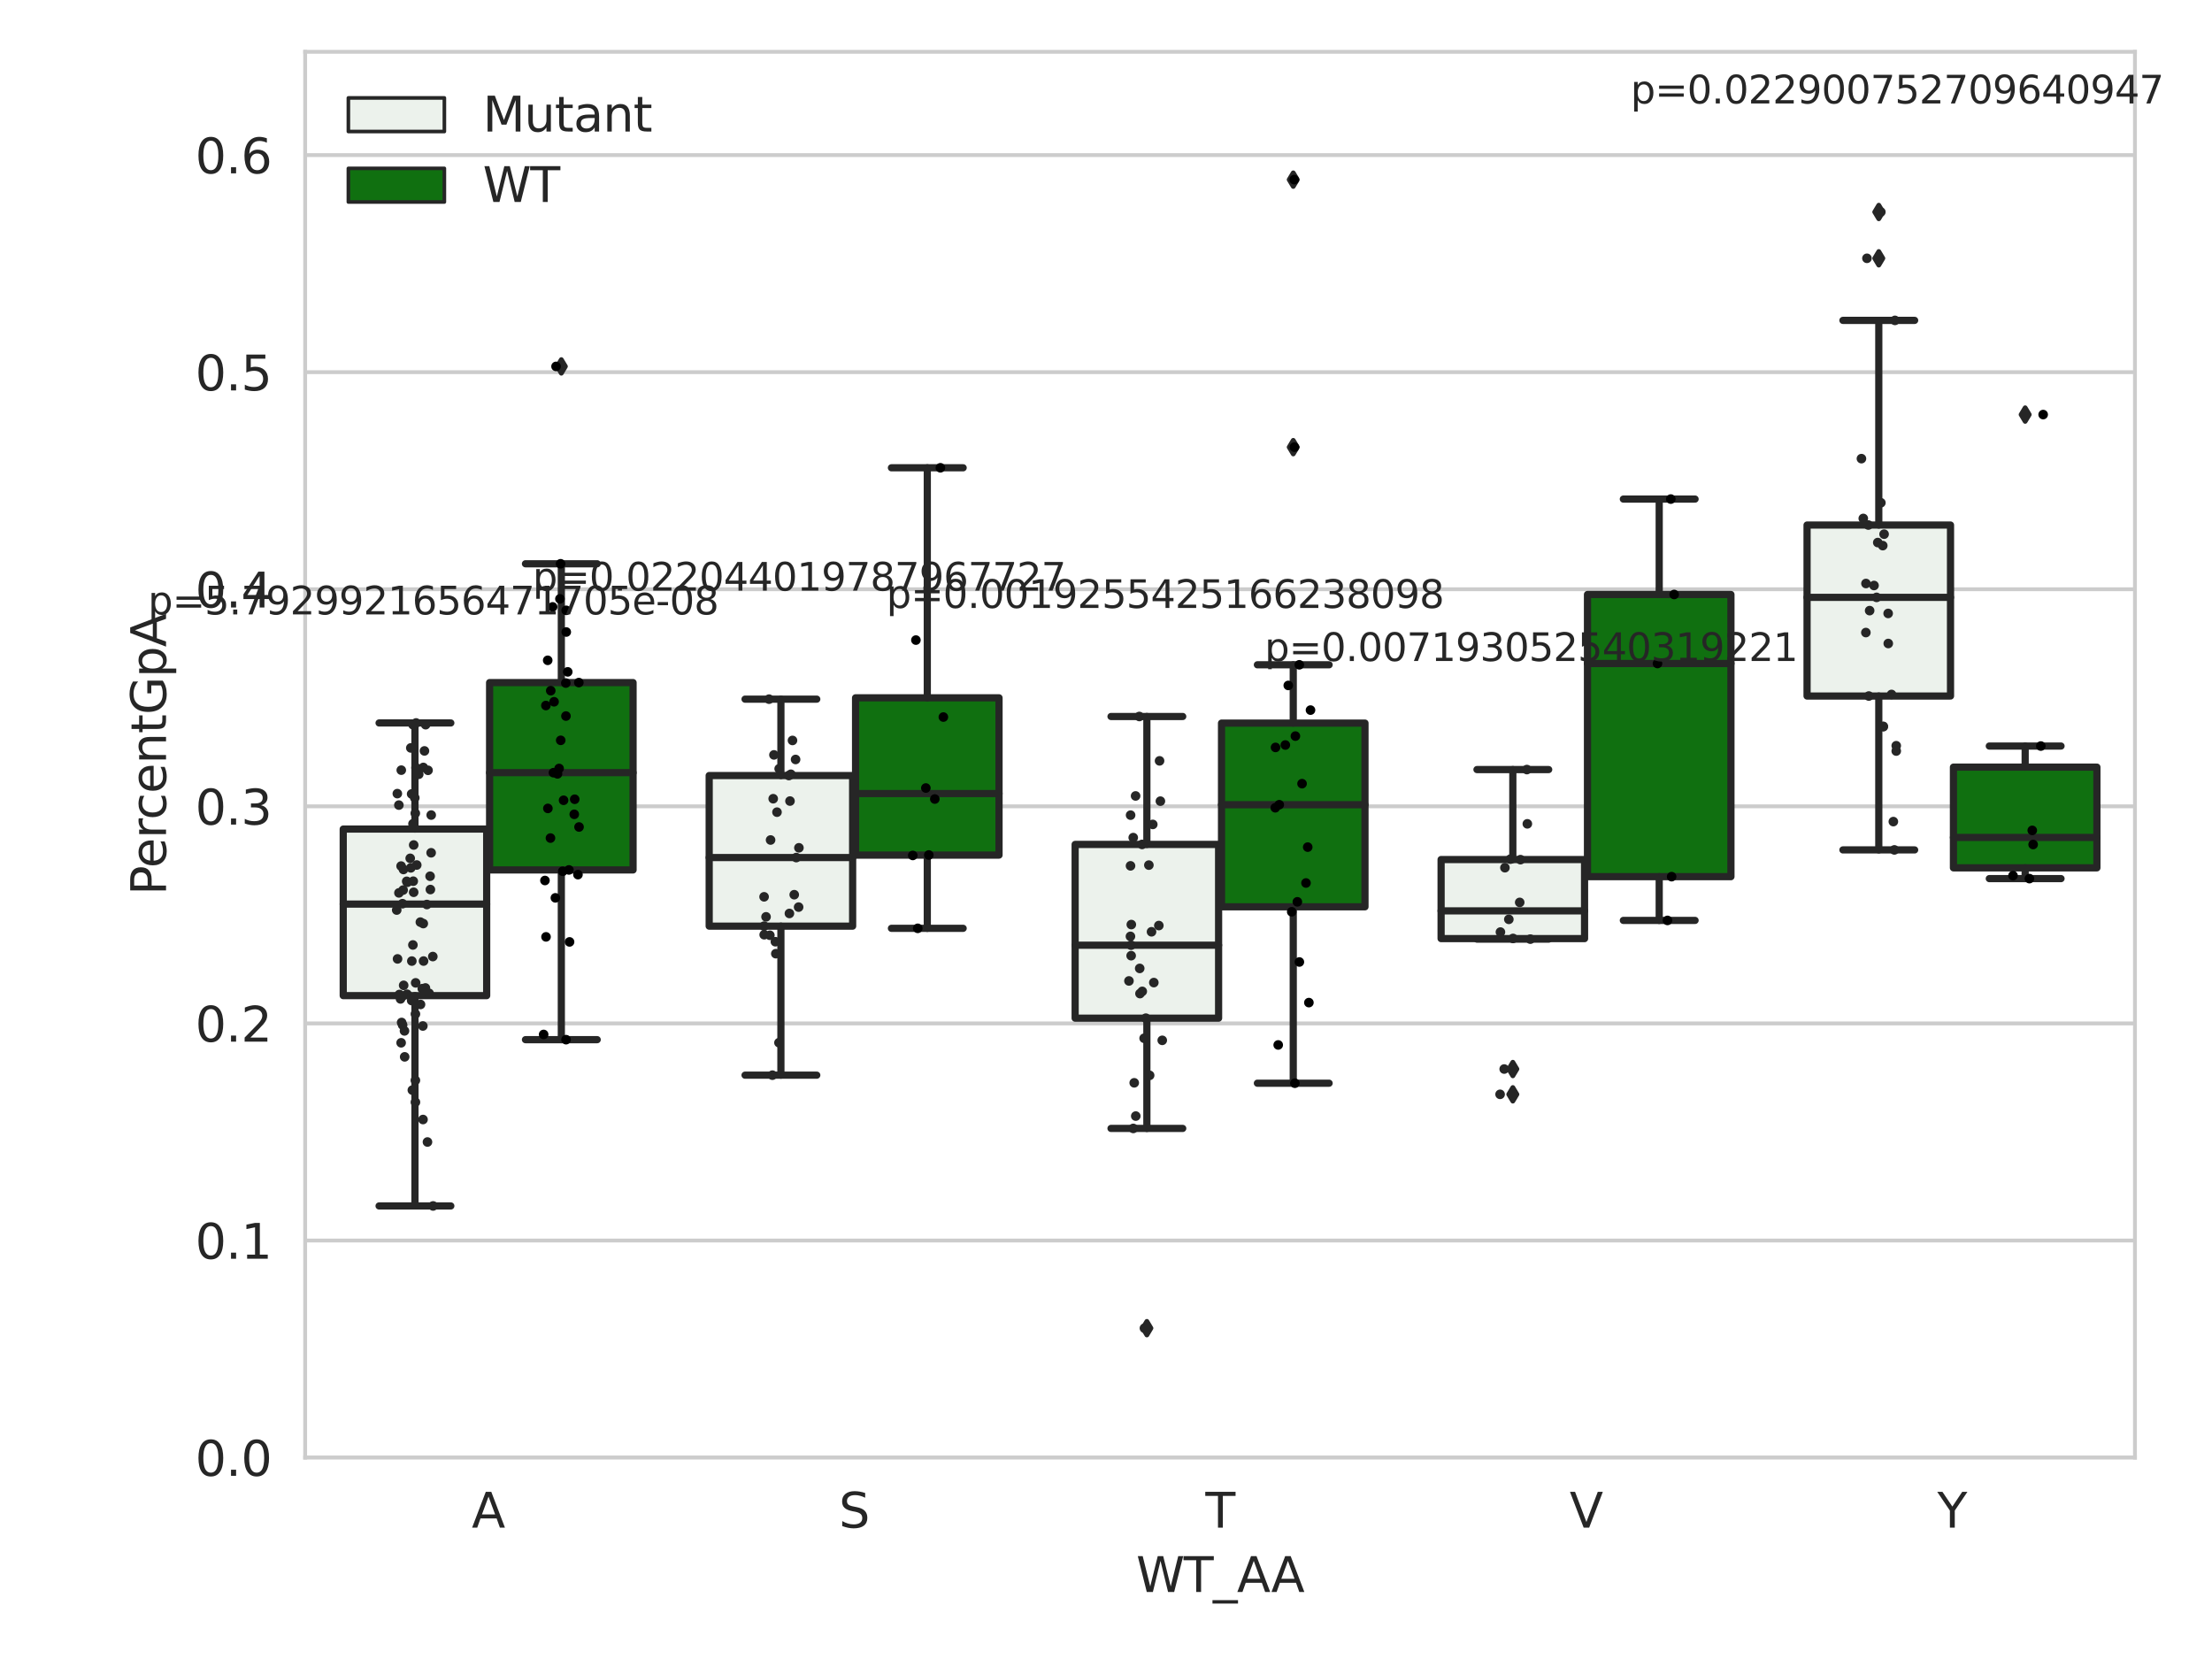 <?xml version="1.0" encoding="utf-8" standalone="no"?>
<!DOCTYPE svg PUBLIC "-//W3C//DTD SVG 1.1//EN"
  "http://www.w3.org/Graphics/SVG/1.1/DTD/svg11.dtd">
<svg xmlns:xlink="http://www.w3.org/1999/xlink" width="460.8pt" height="345.6pt" viewBox="0 0 460.8 345.6" xmlns="http://www.w3.org/2000/svg" version="1.1">
 <defs>
  <style type="text/css">*{stroke-linejoin: round; stroke-linecap: butt}</style>
 </defs>
 <g id="figure_1">
  <g id="patch_1">
   <path d="M 0 345.6 
L 460.8 345.6 
L 460.8 0 
L 0 0 
z
" style="fill: #ffffff"/>
  </g>
  <g id="axes_1">
   <g id="patch_2">
    <path d="M 63.571 303.64 
L 444.751 303.64 
L 444.751 10.8 
L 63.571 10.8 
z
" style="fill: #ffffff"/>
   </g>
   <g id="matplotlib.axis_1">
    <g id="xtick_1">
     <g id="text_1">
      <!-- A -->
      <g style="fill: #262626" transform="translate(98.269 318.238) scale(0.1 -0.1)">
       <defs>
        <path id="DejaVuSans-41" d="M 2188 4044 
L 1331 1722 
L 3047 1722 
L 2188 4044 
z
M 1831 4666 
L 2547 4666 
L 4325 0 
L 3669 0 
L 3244 1197 
L 1141 1197 
L 716 0 
L 50 0 
L 1831 4666 
z
" transform="scale(0.016)"/>
       </defs>
       <use xlink:href="#DejaVuSans-41"/>
      </g>
     </g>
    </g>
    <g id="xtick_2">
     <g id="text_2">
      <!-- S -->
      <g style="fill: #262626" transform="translate(174.751 318.238) scale(0.1 -0.1)">
       <defs>
        <path id="DejaVuSans-53" d="M 3425 4513 
L 3425 3897 
Q 3066 4069 2747 4153 
Q 2428 4238 2131 4238 
Q 1616 4238 1336 4038 
Q 1056 3838 1056 3469 
Q 1056 3159 1242 3001 
Q 1428 2844 1947 2747 
L 2328 2669 
Q 3034 2534 3370 2195 
Q 3706 1856 3706 1288 
Q 3706 609 3251 259 
Q 2797 -91 1919 -91 
Q 1588 -91 1214 -16 
Q 841 59 441 206 
L 441 856 
Q 825 641 1194 531 
Q 1563 422 1919 422 
Q 2459 422 2753 634 
Q 3047 847 3047 1241 
Q 3047 1584 2836 1778 
Q 2625 1972 2144 2069 
L 1759 2144 
Q 1053 2284 737 2584 
Q 422 2884 422 3419 
Q 422 4038 858 4394 
Q 1294 4750 2059 4750 
Q 2388 4750 2728 4690 
Q 3069 4631 3425 4513 
z
" transform="scale(0.016)"/>
       </defs>
       <use xlink:href="#DejaVuSans-53"/>
      </g>
     </g>
    </g>
    <g id="xtick_3">
     <g id="text_3">
      <!-- T -->
      <g style="fill: #262626" transform="translate(251.107 318.238) scale(0.1 -0.1)">
       <defs>
        <path id="DejaVuSans-54" d="M -19 4666 
L 3928 4666 
L 3928 4134 
L 2272 4134 
L 2272 0 
L 1638 0 
L 1638 4134 
L -19 4134 
L -19 4666 
z
" transform="scale(0.016)"/>
       </defs>
       <use xlink:href="#DejaVuSans-54"/>
      </g>
     </g>
    </g>
    <g id="xtick_4">
     <g id="text_4">
      <!-- V -->
      <g style="fill: #262626" transform="translate(326.977 318.238) scale(0.1 -0.1)">
       <defs>
        <path id="DejaVuSans-56" d="M 1831 0 
L 50 4666 
L 709 4666 
L 2188 738 
L 3669 4666 
L 4325 4666 
L 2547 0 
L 1831 0 
z
" transform="scale(0.016)"/>
       </defs>
       <use xlink:href="#DejaVuSans-56"/>
      </g>
     </g>
    </g>
    <g id="xtick_5">
     <g id="text_5">
      <!-- Y -->
      <g style="fill: #262626" transform="translate(403.579 318.238) scale(0.1 -0.1)">
       <defs>
        <path id="DejaVuSans-59" d="M -13 4666 
L 666 4666 
L 1959 2747 
L 3244 4666 
L 3922 4666 
L 2272 2222 
L 2272 0 
L 1638 0 
L 1638 2222 
L -13 4666 
z
" transform="scale(0.016)"/>
       </defs>
       <use xlink:href="#DejaVuSans-59"/>
      </g>
     </g>
    </g>
    <g id="text_6">
     <!-- WT_AA -->
     <g style="fill: #262626" transform="translate(236.685 331.638) scale(0.1 -0.1)">
      <defs>
       <path id="DejaVuSans-57" d="M 213 4666 
L 850 4666 
L 1831 722 
L 2809 4666 
L 3519 4666 
L 4500 722 
L 5478 4666 
L 6119 4666 
L 4947 0 
L 4153 0 
L 3169 4050 
L 2175 0 
L 1381 0 
L 213 4666 
z
" transform="scale(0.016)"/>
       <path id="DejaVuSans-5f" d="M 3263 -1063 
L 3263 -1509 
L -63 -1509 
L -63 -1063 
L 3263 -1063 
z
" transform="scale(0.016)"/>
      </defs>
      <use xlink:href="#DejaVuSans-57"/>
      <use xlink:href="#DejaVuSans-54" x="98.877"/>
      <use xlink:href="#DejaVuSans-5f" x="159.961"/>
      <use xlink:href="#DejaVuSans-41" x="209.961"/>
      <use xlink:href="#DejaVuSans-41" x="281.119"/>
     </g>
    </g>
   </g>
   <g id="matplotlib.axis_2">
    <g id="ytick_1">
     <g id="line2d_1">
      <path d="M 63.571 303.64 
L 444.751 303.64 
" clip-path="url(#pd2f286b312)" style="fill: none; stroke: #cccccc; stroke-width: 0.8; stroke-linecap: round"/>
     </g>
     <g id="text_7">
      <!-- 0.0 -->
      <g style="fill: #262626" transform="translate(40.668 307.439) scale(0.1 -0.1)">
       <defs>
        <path id="DejaVuSans-30" d="M 2034 4250 
Q 1547 4250 1301 3770 
Q 1056 3291 1056 2328 
Q 1056 1369 1301 889 
Q 1547 409 2034 409 
Q 2525 409 2770 889 
Q 3016 1369 3016 2328 
Q 3016 3291 2770 3770 
Q 2525 4250 2034 4250 
z
M 2034 4750 
Q 2819 4750 3233 4129 
Q 3647 3509 3647 2328 
Q 3647 1150 3233 529 
Q 2819 -91 2034 -91 
Q 1250 -91 836 529 
Q 422 1150 422 2328 
Q 422 3509 836 4129 
Q 1250 4750 2034 4750 
z
" transform="scale(0.016)"/>
        <path id="DejaVuSans-2e" d="M 684 794 
L 1344 794 
L 1344 0 
L 684 0 
L 684 794 
z
" transform="scale(0.016)"/>
       </defs>
       <use xlink:href="#DejaVuSans-30"/>
       <use xlink:href="#DejaVuSans-2e" x="63.623"/>
       <use xlink:href="#DejaVuSans-30" x="95.41"/>
      </g>
     </g>
    </g>
    <g id="ytick_2">
     <g id="line2d_2">
      <path d="M 63.571 258.418 
L 444.751 258.418 
" clip-path="url(#pd2f286b312)" style="fill: none; stroke: #cccccc; stroke-width: 0.8; stroke-linecap: round"/>
     </g>
     <g id="text_8">
      <!-- 0.1 -->
      <g style="fill: #262626" transform="translate(40.668 262.218) scale(0.1 -0.1)">
       <defs>
        <path id="DejaVuSans-31" d="M 794 531 
L 1825 531 
L 1825 4091 
L 703 3866 
L 703 4441 
L 1819 4666 
L 2450 4666 
L 2450 531 
L 3481 531 
L 3481 0 
L 794 0 
L 794 531 
z
" transform="scale(0.016)"/>
       </defs>
       <use xlink:href="#DejaVuSans-30"/>
       <use xlink:href="#DejaVuSans-2e" x="63.623"/>
       <use xlink:href="#DejaVuSans-31" x="95.41"/>
      </g>
     </g>
    </g>
    <g id="ytick_3">
     <g id="line2d_3">
      <path d="M 63.571 213.197 
L 444.751 213.197 
" clip-path="url(#pd2f286b312)" style="fill: none; stroke: #cccccc; stroke-width: 0.8; stroke-linecap: round"/>
     </g>
     <g id="text_9">
      <!-- 0.2 -->
      <g style="fill: #262626" transform="translate(40.668 216.996) scale(0.1 -0.1)">
       <defs>
        <path id="DejaVuSans-32" d="M 1228 531 
L 3431 531 
L 3431 0 
L 469 0 
L 469 531 
Q 828 903 1448 1529 
Q 2069 2156 2228 2338 
Q 2531 2678 2651 2914 
Q 2772 3150 2772 3378 
Q 2772 3750 2511 3984 
Q 2250 4219 1831 4219 
Q 1534 4219 1204 4116 
Q 875 4013 500 3803 
L 500 4441 
Q 881 4594 1212 4672 
Q 1544 4750 1819 4750 
Q 2544 4750 2975 4387 
Q 3406 4025 3406 3419 
Q 3406 3131 3298 2873 
Q 3191 2616 2906 2266 
Q 2828 2175 2409 1742 
Q 1991 1309 1228 531 
z
" transform="scale(0.016)"/>
       </defs>
       <use xlink:href="#DejaVuSans-30"/>
       <use xlink:href="#DejaVuSans-2e" x="63.623"/>
       <use xlink:href="#DejaVuSans-32" x="95.41"/>
      </g>
     </g>
    </g>
    <g id="ytick_4">
     <g id="line2d_4">
      <path d="M 63.571 167.975 
L 444.751 167.975 
" clip-path="url(#pd2f286b312)" style="fill: none; stroke: #cccccc; stroke-width: 0.8; stroke-linecap: round"/>
     </g>
     <g id="text_10">
      <!-- 0.3 -->
      <g style="fill: #262626" transform="translate(40.668 171.775) scale(0.1 -0.1)">
       <defs>
        <path id="DejaVuSans-33" d="M 2597 2516 
Q 3050 2419 3304 2112 
Q 3559 1806 3559 1356 
Q 3559 666 3084 287 
Q 2609 -91 1734 -91 
Q 1441 -91 1130 -33 
Q 819 25 488 141 
L 488 750 
Q 750 597 1062 519 
Q 1375 441 1716 441 
Q 2309 441 2620 675 
Q 2931 909 2931 1356 
Q 2931 1769 2642 2001 
Q 2353 2234 1838 2234 
L 1294 2234 
L 1294 2753 
L 1863 2753 
Q 2328 2753 2575 2939 
Q 2822 3125 2822 3475 
Q 2822 3834 2567 4026 
Q 2313 4219 1838 4219 
Q 1578 4219 1281 4162 
Q 984 4106 628 3988 
L 628 4550 
Q 988 4650 1302 4700 
Q 1616 4750 1894 4750 
Q 2613 4750 3031 4423 
Q 3450 4097 3450 3541 
Q 3450 3153 3228 2886 
Q 3006 2619 2597 2516 
z
" transform="scale(0.016)"/>
       </defs>
       <use xlink:href="#DejaVuSans-30"/>
       <use xlink:href="#DejaVuSans-2e" x="63.623"/>
       <use xlink:href="#DejaVuSans-33" x="95.41"/>
      </g>
     </g>
    </g>
    <g id="ytick_5">
     <g id="line2d_5">
      <path d="M 63.571 122.754 
L 444.751 122.754 
" clip-path="url(#pd2f286b312)" style="fill: none; stroke: #cccccc; stroke-width: 0.8; stroke-linecap: round"/>
     </g>
     <g id="text_11">
      <!-- 0.4 -->
      <g style="fill: #262626" transform="translate(40.668 126.553) scale(0.1 -0.1)">
       <defs>
        <path id="DejaVuSans-34" d="M 2419 4116 
L 825 1625 
L 2419 1625 
L 2419 4116 
z
M 2253 4666 
L 3047 4666 
L 3047 1625 
L 3713 1625 
L 3713 1100 
L 3047 1100 
L 3047 0 
L 2419 0 
L 2419 1100 
L 313 1100 
L 313 1709 
L 2253 4666 
z
" transform="scale(0.016)"/>
       </defs>
       <use xlink:href="#DejaVuSans-30"/>
       <use xlink:href="#DejaVuSans-2e" x="63.623"/>
       <use xlink:href="#DejaVuSans-34" x="95.41"/>
      </g>
     </g>
    </g>
    <g id="ytick_6">
     <g id="line2d_6">
      <path d="M 63.571 77.532 
L 444.751 77.532 
" clip-path="url(#pd2f286b312)" style="fill: none; stroke: #cccccc; stroke-width: 0.8; stroke-linecap: round"/>
     </g>
     <g id="text_12">
      <!-- 0.5 -->
      <g style="fill: #262626" transform="translate(40.668 81.332) scale(0.1 -0.1)">
       <defs>
        <path id="DejaVuSans-35" d="M 691 4666 
L 3169 4666 
L 3169 4134 
L 1269 4134 
L 1269 2991 
Q 1406 3038 1543 3061 
Q 1681 3084 1819 3084 
Q 2600 3084 3056 2656 
Q 3513 2228 3513 1497 
Q 3513 744 3044 326 
Q 2575 -91 1722 -91 
Q 1428 -91 1123 -41 
Q 819 9 494 109 
L 494 744 
Q 775 591 1075 516 
Q 1375 441 1709 441 
Q 2250 441 2565 725 
Q 2881 1009 2881 1497 
Q 2881 1984 2565 2268 
Q 2250 2553 1709 2553 
Q 1456 2553 1204 2497 
Q 953 2441 691 2322 
L 691 4666 
z
" transform="scale(0.016)"/>
       </defs>
       <use xlink:href="#DejaVuSans-30"/>
       <use xlink:href="#DejaVuSans-2e" x="63.623"/>
       <use xlink:href="#DejaVuSans-35" x="95.41"/>
      </g>
     </g>
    </g>
    <g id="ytick_7">
     <g id="line2d_7">
      <path d="M 63.571 32.311 
L 444.751 32.311 
" clip-path="url(#pd2f286b312)" style="fill: none; stroke: #cccccc; stroke-width: 0.8; stroke-linecap: round"/>
     </g>
     <g id="text_13">
      <!-- 0.6 -->
      <g style="fill: #262626" transform="translate(40.668 36.11) scale(0.1 -0.1)">
       <defs>
        <path id="DejaVuSans-36" d="M 2113 2584 
Q 1688 2584 1439 2293 
Q 1191 2003 1191 1497 
Q 1191 994 1439 701 
Q 1688 409 2113 409 
Q 2538 409 2786 701 
Q 3034 994 3034 1497 
Q 3034 2003 2786 2293 
Q 2538 2584 2113 2584 
z
M 3366 4563 
L 3366 3988 
Q 3128 4100 2886 4159 
Q 2644 4219 2406 4219 
Q 1781 4219 1451 3797 
Q 1122 3375 1075 2522 
Q 1259 2794 1537 2939 
Q 1816 3084 2150 3084 
Q 2853 3084 3261 2657 
Q 3669 2231 3669 1497 
Q 3669 778 3244 343 
Q 2819 -91 2113 -91 
Q 1303 -91 875 529 
Q 447 1150 447 2328 
Q 447 3434 972 4092 
Q 1497 4750 2381 4750 
Q 2619 4750 2861 4703 
Q 3103 4656 3366 4563 
z
" transform="scale(0.016)"/>
       </defs>
       <use xlink:href="#DejaVuSans-30"/>
       <use xlink:href="#DejaVuSans-2e" x="63.623"/>
       <use xlink:href="#DejaVuSans-36" x="95.41"/>
      </g>
     </g>
    </g>
    <g id="text_14">
     <!-- PercentGpA -->
     <g style="fill: #262626" transform="translate(34.588 186.497) rotate(-90) scale(0.1 -0.1)">
      <defs>
       <path id="DejaVuSans-50" d="M 1259 4147 
L 1259 2394 
L 2053 2394 
Q 2494 2394 2734 2622 
Q 2975 2850 2975 3272 
Q 2975 3691 2734 3919 
Q 2494 4147 2053 4147 
L 1259 4147 
z
M 628 4666 
L 2053 4666 
Q 2838 4666 3239 4311 
Q 3641 3956 3641 3272 
Q 3641 2581 3239 2228 
Q 2838 1875 2053 1875 
L 1259 1875 
L 1259 0 
L 628 0 
L 628 4666 
z
" transform="scale(0.016)"/>
       <path id="DejaVuSans-65" d="M 3597 1894 
L 3597 1613 
L 953 1613 
Q 991 1019 1311 708 
Q 1631 397 2203 397 
Q 2534 397 2845 478 
Q 3156 559 3463 722 
L 3463 178 
Q 3153 47 2828 -22 
Q 2503 -91 2169 -91 
Q 1331 -91 842 396 
Q 353 884 353 1716 
Q 353 2575 817 3079 
Q 1281 3584 2069 3584 
Q 2775 3584 3186 3129 
Q 3597 2675 3597 1894 
z
M 3022 2063 
Q 3016 2534 2758 2815 
Q 2500 3097 2075 3097 
Q 1594 3097 1305 2825 
Q 1016 2553 972 2059 
L 3022 2063 
z
" transform="scale(0.016)"/>
       <path id="DejaVuSans-72" d="M 2631 2963 
Q 2534 3019 2420 3045 
Q 2306 3072 2169 3072 
Q 1681 3072 1420 2755 
Q 1159 2438 1159 1844 
L 1159 0 
L 581 0 
L 581 3500 
L 1159 3500 
L 1159 2956 
Q 1341 3275 1631 3429 
Q 1922 3584 2338 3584 
Q 2397 3584 2469 3576 
Q 2541 3569 2628 3553 
L 2631 2963 
z
" transform="scale(0.016)"/>
       <path id="DejaVuSans-63" d="M 3122 3366 
L 3122 2828 
Q 2878 2963 2633 3030 
Q 2388 3097 2138 3097 
Q 1578 3097 1268 2742 
Q 959 2388 959 1747 
Q 959 1106 1268 751 
Q 1578 397 2138 397 
Q 2388 397 2633 464 
Q 2878 531 3122 666 
L 3122 134 
Q 2881 22 2623 -34 
Q 2366 -91 2075 -91 
Q 1284 -91 818 406 
Q 353 903 353 1747 
Q 353 2603 823 3093 
Q 1294 3584 2113 3584 
Q 2378 3584 2631 3529 
Q 2884 3475 3122 3366 
z
" transform="scale(0.016)"/>
       <path id="DejaVuSans-6e" d="M 3513 2113 
L 3513 0 
L 2938 0 
L 2938 2094 
Q 2938 2591 2744 2837 
Q 2550 3084 2163 3084 
Q 1697 3084 1428 2787 
Q 1159 2491 1159 1978 
L 1159 0 
L 581 0 
L 581 3500 
L 1159 3500 
L 1159 2956 
Q 1366 3272 1645 3428 
Q 1925 3584 2291 3584 
Q 2894 3584 3203 3211 
Q 3513 2838 3513 2113 
z
" transform="scale(0.016)"/>
       <path id="DejaVuSans-74" d="M 1172 4494 
L 1172 3500 
L 2356 3500 
L 2356 3053 
L 1172 3053 
L 1172 1153 
Q 1172 725 1289 603 
Q 1406 481 1766 481 
L 2356 481 
L 2356 0 
L 1766 0 
Q 1100 0 847 248 
Q 594 497 594 1153 
L 594 3053 
L 172 3053 
L 172 3500 
L 594 3500 
L 594 4494 
L 1172 4494 
z
" transform="scale(0.016)"/>
       <path id="DejaVuSans-47" d="M 3809 666 
L 3809 1919 
L 2778 1919 
L 2778 2438 
L 4434 2438 
L 4434 434 
Q 4069 175 3628 42 
Q 3188 -91 2688 -91 
Q 1594 -91 976 548 
Q 359 1188 359 2328 
Q 359 3472 976 4111 
Q 1594 4750 2688 4750 
Q 3144 4750 3555 4637 
Q 3966 4525 4313 4306 
L 4313 3634 
Q 3963 3931 3569 4081 
Q 3175 4231 2741 4231 
Q 1884 4231 1454 3753 
Q 1025 3275 1025 2328 
Q 1025 1384 1454 906 
Q 1884 428 2741 428 
Q 3075 428 3337 486 
Q 3600 544 3809 666 
z
" transform="scale(0.016)"/>
       <path id="DejaVuSans-70" d="M 1159 525 
L 1159 -1331 
L 581 -1331 
L 581 3500 
L 1159 3500 
L 1159 2969 
Q 1341 3281 1617 3432 
Q 1894 3584 2278 3584 
Q 2916 3584 3314 3078 
Q 3713 2572 3713 1747 
Q 3713 922 3314 415 
Q 2916 -91 2278 -91 
Q 1894 -91 1617 61 
Q 1341 213 1159 525 
z
M 3116 1747 
Q 3116 2381 2855 2742 
Q 2594 3103 2138 3103 
Q 1681 3103 1420 2742 
Q 1159 2381 1159 1747 
Q 1159 1113 1420 752 
Q 1681 391 2138 391 
Q 2594 391 2855 752 
Q 3116 1113 3116 1747 
z
" transform="scale(0.016)"/>
      </defs>
      <use xlink:href="#DejaVuSans-50"/>
      <use xlink:href="#DejaVuSans-65" x="56.678"/>
      <use xlink:href="#DejaVuSans-72" x="118.201"/>
      <use xlink:href="#DejaVuSans-63" x="157.064"/>
      <use xlink:href="#DejaVuSans-65" x="212.045"/>
      <use xlink:href="#DejaVuSans-6e" x="273.568"/>
      <use xlink:href="#DejaVuSans-74" x="336.947"/>
      <use xlink:href="#DejaVuSans-47" x="376.156"/>
      <use xlink:href="#DejaVuSans-70" x="453.646"/>
      <use xlink:href="#DejaVuSans-41" x="517.123"/>
     </g>
    </g>
   </g>
   <g id="patch_3">
    <path d="M 71.5 207.409 
L 101.384 207.409 
L 101.384 172.711 
L 71.5 172.711 
L 71.5 207.409 
z
" clip-path="url(#pd2f286b312)" style="fill: #ecf2ec; stroke: #262626; stroke-width: 1.5; stroke-linejoin: miter"/>
   </g>
   <g id="patch_4">
    <path d="M 101.994 181.223 
L 131.879 181.223 
L 131.879 142.192 
L 101.994 142.192 
L 101.994 181.223 
z
" clip-path="url(#pd2f286b312)" style="fill: #107010; stroke: #262626; stroke-width: 1.5; stroke-linejoin: miter"/>
   </g>
   <g id="patch_5">
    <path d="M 147.736 192.933 
L 177.62 192.933 
L 177.62 161.558 
L 147.736 161.558 
L 147.736 192.933 
z
" clip-path="url(#pd2f286b312)" style="fill: #ecf2ec; stroke: #262626; stroke-width: 1.5; stroke-linejoin: miter"/>
   </g>
   <g id="patch_6">
    <path d="M 178.23 178.133 
L 208.115 178.133 
L 208.115 145.367 
L 178.23 145.367 
L 178.23 178.133 
z
" clip-path="url(#pd2f286b312)" style="fill: #107010; stroke: #262626; stroke-width: 1.5; stroke-linejoin: miter"/>
   </g>
   <g id="patch_7">
    <path d="M 223.972 212.102 
L 253.856 212.102 
L 253.856 175.908 
L 223.972 175.908 
L 223.972 212.102 
z
" clip-path="url(#pd2f286b312)" style="fill: #ecf2ec; stroke: #262626; stroke-width: 1.5; stroke-linejoin: miter"/>
   </g>
   <g id="patch_8">
    <path d="M 254.466 188.903 
L 284.35 188.903 
L 284.35 150.636 
L 254.466 150.636 
L 254.466 188.903 
z
" clip-path="url(#pd2f286b312)" style="fill: #107010; stroke: #262626; stroke-width: 1.5; stroke-linejoin: miter"/>
   </g>
   <g id="patch_9">
    <path d="M 300.207 195.531 
L 330.092 195.531 
L 330.092 179.055 
L 300.207 179.055 
L 300.207 195.531 
z
" clip-path="url(#pd2f286b312)" style="fill: #ecf2ec; stroke: #262626; stroke-width: 1.5; stroke-linejoin: miter"/>
   </g>
   <g id="patch_10">
    <path d="M 330.702 182.626 
L 360.586 182.626 
L 360.586 123.842 
L 330.702 123.842 
L 330.702 182.626 
z
" clip-path="url(#pd2f286b312)" style="fill: #107010; stroke: #262626; stroke-width: 1.5; stroke-linejoin: miter"/>
   </g>
   <g id="patch_11">
    <path d="M 376.443 144.996 
L 406.328 144.996 
L 406.328 109.375 
L 376.443 109.375 
L 376.443 144.996 
z
" clip-path="url(#pd2f286b312)" style="fill: #ecf2ec; stroke: #262626; stroke-width: 1.5; stroke-linejoin: miter"/>
   </g>
   <g id="patch_12">
    <path d="M 406.938 180.787 
L 436.822 180.787 
L 436.822 159.808 
L 406.938 159.808 
L 406.938 180.787 
z
" clip-path="url(#pd2f286b312)" style="fill: #107010; stroke: #262626; stroke-width: 1.5; stroke-linejoin: miter"/>
   </g>
   <g id="patch_13">
    <path d="M 101.689 303.64 
L 101.689 303.64 
L 101.689 303.64 
L 101.689 303.64 
z
" clip-path="url(#pd2f286b312)" style="fill: #ecf2ec; stroke: #262626; stroke-width: 0.75; stroke-linejoin: miter"/>
   </g>
   <g id="patch_14">
    <path d="M 101.689 303.64 
L 101.689 303.64 
L 101.689 303.64 
L 101.689 303.64 
z
" clip-path="url(#pd2f286b312)" style="fill: #107010; stroke: #262626; stroke-width: 0.75; stroke-linejoin: miter"/>
   </g>
   <g id="PathCollection_1"/>
   <g id="PathCollection_2"/>
   <g id="line2d_8">
    <path d="M 86.442 207.409 
L 86.442 251.221 
" clip-path="url(#pd2f286b312)" style="fill: none; stroke: #262626; stroke-width: 1.5; stroke-linecap: round"/>
   </g>
   <g id="line2d_9">
    <path d="M 86.442 172.711 
L 86.442 150.605 
" clip-path="url(#pd2f286b312)" style="fill: none; stroke: #262626; stroke-width: 1.5; stroke-linecap: round"/>
   </g>
   <g id="line2d_10">
    <path d="M 78.971 251.221 
L 93.913 251.221 
" clip-path="url(#pd2f286b312)" style="fill: none; stroke: #262626; stroke-width: 1.5; stroke-linecap: round"/>
   </g>
   <g id="line2d_11">
    <path d="M 78.971 150.605 
L 93.913 150.605 
" clip-path="url(#pd2f286b312)" style="fill: none; stroke: #262626; stroke-width: 1.5; stroke-linecap: round"/>
   </g>
   <g id="line2d_12"/>
   <g id="line2d_13">
    <path d="M 116.936 181.223 
L 116.936 216.582 
" clip-path="url(#pd2f286b312)" style="fill: none; stroke: #262626; stroke-width: 1.5; stroke-linecap: round"/>
   </g>
   <g id="line2d_14">
    <path d="M 116.936 142.192 
L 116.936 117.444 
" clip-path="url(#pd2f286b312)" style="fill: none; stroke: #262626; stroke-width: 1.5; stroke-linecap: round"/>
   </g>
   <g id="line2d_15">
    <path d="M 109.465 216.582 
L 124.407 216.582 
" clip-path="url(#pd2f286b312)" style="fill: none; stroke: #262626; stroke-width: 1.5; stroke-linecap: round"/>
   </g>
   <g id="line2d_16">
    <path d="M 109.465 117.444 
L 124.407 117.444 
" clip-path="url(#pd2f286b312)" style="fill: none; stroke: #262626; stroke-width: 1.5; stroke-linecap: round"/>
   </g>
   <g id="line2d_17">
    <defs>
     <path id="m9f80477665" d="M -0 1.414 
L 0.849 0 
L 0 -1.414 
L -0.849 -0 
z
" style="stroke: #262626; stroke-linejoin: miter"/>
    </defs>
    <g clip-path="url(#pd2f286b312)">
     <use xlink:href="#m9f80477665" x="116.936" y="76.331" style="fill: #262626; stroke: #262626; stroke-linejoin: miter"/>
    </g>
   </g>
   <g id="line2d_18">
    <path d="M 162.678 192.933 
L 162.678 223.977 
" clip-path="url(#pd2f286b312)" style="fill: none; stroke: #262626; stroke-width: 1.5; stroke-linecap: round"/>
   </g>
   <g id="line2d_19">
    <path d="M 162.678 161.558 
L 162.678 145.646 
" clip-path="url(#pd2f286b312)" style="fill: none; stroke: #262626; stroke-width: 1.5; stroke-linecap: round"/>
   </g>
   <g id="line2d_20">
    <path d="M 155.207 223.977 
L 170.149 223.977 
" clip-path="url(#pd2f286b312)" style="fill: none; stroke: #262626; stroke-width: 1.5; stroke-linecap: round"/>
   </g>
   <g id="line2d_21">
    <path d="M 155.207 145.646 
L 170.149 145.646 
" clip-path="url(#pd2f286b312)" style="fill: none; stroke: #262626; stroke-width: 1.5; stroke-linecap: round"/>
   </g>
   <g id="line2d_22"/>
   <g id="line2d_23">
    <path d="M 193.172 178.133 
L 193.172 193.387 
" clip-path="url(#pd2f286b312)" style="fill: none; stroke: #262626; stroke-width: 1.5; stroke-linecap: round"/>
   </g>
   <g id="line2d_24">
    <path d="M 193.172 145.367 
L 193.172 97.449 
" clip-path="url(#pd2f286b312)" style="fill: none; stroke: #262626; stroke-width: 1.5; stroke-linecap: round"/>
   </g>
   <g id="line2d_25">
    <path d="M 185.701 193.387 
L 200.643 193.387 
" clip-path="url(#pd2f286b312)" style="fill: none; stroke: #262626; stroke-width: 1.5; stroke-linecap: round"/>
   </g>
   <g id="line2d_26">
    <path d="M 185.701 97.449 
L 200.643 97.449 
" clip-path="url(#pd2f286b312)" style="fill: none; stroke: #262626; stroke-width: 1.5; stroke-linecap: round"/>
   </g>
   <g id="line2d_27"/>
   <g id="line2d_28">
    <path d="M 238.914 212.102 
L 238.914 235.071 
" clip-path="url(#pd2f286b312)" style="fill: none; stroke: #262626; stroke-width: 1.5; stroke-linecap: round"/>
   </g>
   <g id="line2d_29">
    <path d="M 238.914 175.908 
L 238.914 149.259 
" clip-path="url(#pd2f286b312)" style="fill: none; stroke: #262626; stroke-width: 1.5; stroke-linecap: round"/>
   </g>
   <g id="line2d_30">
    <path d="M 231.443 235.071 
L 246.385 235.071 
" clip-path="url(#pd2f286b312)" style="fill: none; stroke: #262626; stroke-width: 1.5; stroke-linecap: round"/>
   </g>
   <g id="line2d_31">
    <path d="M 231.443 149.259 
L 246.385 149.259 
" clip-path="url(#pd2f286b312)" style="fill: none; stroke: #262626; stroke-width: 1.5; stroke-linecap: round"/>
   </g>
   <g id="line2d_32">
    <g clip-path="url(#pd2f286b312)">
     <use xlink:href="#m9f80477665" x="238.914" y="276.684" style="fill: #262626; stroke: #262626; stroke-linejoin: miter"/>
    </g>
   </g>
   <g id="line2d_33">
    <path d="M 269.408 188.903 
L 269.408 225.652 
" clip-path="url(#pd2f286b312)" style="fill: none; stroke: #262626; stroke-width: 1.5; stroke-linecap: round"/>
   </g>
   <g id="line2d_34">
    <path d="M 269.408 150.636 
L 269.408 138.49 
" clip-path="url(#pd2f286b312)" style="fill: none; stroke: #262626; stroke-width: 1.5; stroke-linecap: round"/>
   </g>
   <g id="line2d_35">
    <path d="M 261.937 225.652 
L 276.879 225.652 
" clip-path="url(#pd2f286b312)" style="fill: none; stroke: #262626; stroke-width: 1.5; stroke-linecap: round"/>
   </g>
   <g id="line2d_36">
    <path d="M 261.937 138.49 
L 276.879 138.49 
" clip-path="url(#pd2f286b312)" style="fill: none; stroke: #262626; stroke-width: 1.5; stroke-linecap: round"/>
   </g>
   <g id="line2d_37">
    <g clip-path="url(#pd2f286b312)">
     <use xlink:href="#m9f80477665" x="269.408" y="93.15" style="fill: #262626; stroke: #262626; stroke-linejoin: miter"/>
     <use xlink:href="#m9f80477665" x="269.408" y="37.422" style="fill: #262626; stroke: #262626; stroke-linejoin: miter"/>
    </g>
   </g>
   <g id="line2d_38">
    <path d="M 315.15 195.531 
L 315.15 195.639 
" clip-path="url(#pd2f286b312)" style="fill: none; stroke: #262626; stroke-width: 1.5; stroke-linecap: round"/>
   </g>
   <g id="line2d_39">
    <path d="M 315.15 179.055 
L 315.15 160.315 
" clip-path="url(#pd2f286b312)" style="fill: none; stroke: #262626; stroke-width: 1.5; stroke-linecap: round"/>
   </g>
   <g id="line2d_40">
    <path d="M 307.679 195.639 
L 322.621 195.639 
" clip-path="url(#pd2f286b312)" style="fill: none; stroke: #262626; stroke-width: 1.5; stroke-linecap: round"/>
   </g>
   <g id="line2d_41">
    <path d="M 307.679 160.315 
L 322.621 160.315 
" clip-path="url(#pd2f286b312)" style="fill: none; stroke: #262626; stroke-width: 1.5; stroke-linecap: round"/>
   </g>
   <g id="line2d_42">
    <g clip-path="url(#pd2f286b312)">
     <use xlink:href="#m9f80477665" x="315.15" y="227.968" style="fill: #262626; stroke: #262626; stroke-linejoin: miter"/>
     <use xlink:href="#m9f80477665" x="315.15" y="222.699" style="fill: #262626; stroke: #262626; stroke-linejoin: miter"/>
    </g>
   </g>
   <g id="line2d_43">
    <path d="M 345.644 182.626 
L 345.644 191.739 
" clip-path="url(#pd2f286b312)" style="fill: none; stroke: #262626; stroke-width: 1.5; stroke-linecap: round"/>
   </g>
   <g id="line2d_44">
    <path d="M 345.644 123.842 
L 345.644 103.966 
" clip-path="url(#pd2f286b312)" style="fill: none; stroke: #262626; stroke-width: 1.5; stroke-linecap: round"/>
   </g>
   <g id="line2d_45">
    <path d="M 338.173 191.739 
L 353.115 191.739 
" clip-path="url(#pd2f286b312)" style="fill: none; stroke: #262626; stroke-width: 1.5; stroke-linecap: round"/>
   </g>
   <g id="line2d_46">
    <path d="M 338.173 103.966 
L 353.115 103.966 
" clip-path="url(#pd2f286b312)" style="fill: none; stroke: #262626; stroke-width: 1.5; stroke-linecap: round"/>
   </g>
   <g id="line2d_47"/>
   <g id="line2d_48">
    <path d="M 391.386 144.996 
L 391.386 177.05 
" clip-path="url(#pd2f286b312)" style="fill: none; stroke: #262626; stroke-width: 1.5; stroke-linecap: round"/>
   </g>
   <g id="line2d_49">
    <path d="M 391.386 109.375 
L 391.386 66.742 
" clip-path="url(#pd2f286b312)" style="fill: none; stroke: #262626; stroke-width: 1.5; stroke-linecap: round"/>
   </g>
   <g id="line2d_50">
    <path d="M 383.914 177.05 
L 398.857 177.05 
" clip-path="url(#pd2f286b312)" style="fill: none; stroke: #262626; stroke-width: 1.5; stroke-linecap: round"/>
   </g>
   <g id="line2d_51">
    <path d="M 383.914 66.742 
L 398.857 66.742 
" clip-path="url(#pd2f286b312)" style="fill: none; stroke: #262626; stroke-width: 1.5; stroke-linecap: round"/>
   </g>
   <g id="line2d_52">
    <g clip-path="url(#pd2f286b312)">
     <use xlink:href="#m9f80477665" x="391.386" y="53.81" style="fill: #262626; stroke: #262626; stroke-linejoin: miter"/>
     <use xlink:href="#m9f80477665" x="391.386" y="44.161" style="fill: #262626; stroke: #262626; stroke-linejoin: miter"/>
    </g>
   </g>
   <g id="line2d_53">
    <path d="M 421.88 180.787 
L 421.88 183.032 
" clip-path="url(#pd2f286b312)" style="fill: none; stroke: #262626; stroke-width: 1.5; stroke-linecap: round"/>
   </g>
   <g id="line2d_54">
    <path d="M 421.88 159.808 
L 421.88 155.415 
" clip-path="url(#pd2f286b312)" style="fill: none; stroke: #262626; stroke-width: 1.5; stroke-linecap: round"/>
   </g>
   <g id="line2d_55">
    <path d="M 414.409 183.032 
L 429.351 183.032 
" clip-path="url(#pd2f286b312)" style="fill: none; stroke: #262626; stroke-width: 1.5; stroke-linecap: round"/>
   </g>
   <g id="line2d_56">
    <path d="M 414.409 155.415 
L 429.351 155.415 
" clip-path="url(#pd2f286b312)" style="fill: none; stroke: #262626; stroke-width: 1.5; stroke-linecap: round"/>
   </g>
   <g id="line2d_57">
    <g clip-path="url(#pd2f286b312)">
     <use xlink:href="#m9f80477665" x="421.88" y="86.363" style="fill: #262626; stroke: #262626; stroke-linejoin: miter"/>
    </g>
   </g>
   <g id="line2d_58">
    <path d="M 71.5 188.343 
L 101.384 188.343 
" clip-path="url(#pd2f286b312)" style="fill: none; stroke: #262626; stroke-width: 1.5; stroke-linecap: round"/>
   </g>
   <g id="line2d_59">
    <path d="M 101.994 160.965 
L 131.879 160.965 
" clip-path="url(#pd2f286b312)" style="fill: none; stroke: #262626; stroke-width: 1.5; stroke-linecap: round"/>
   </g>
   <g id="line2d_60">
    <path d="M 147.736 178.648 
L 177.62 178.648 
" clip-path="url(#pd2f286b312)" style="fill: none; stroke: #262626; stroke-width: 1.5; stroke-linecap: round"/>
   </g>
   <g id="line2d_61">
    <path d="M 178.23 165.306 
L 208.115 165.306 
" clip-path="url(#pd2f286b312)" style="fill: none; stroke: #262626; stroke-width: 1.5; stroke-linecap: round"/>
   </g>
   <g id="line2d_62">
    <path d="M 223.972 196.898 
L 253.856 196.898 
" clip-path="url(#pd2f286b312)" style="fill: none; stroke: #262626; stroke-width: 1.5; stroke-linecap: round"/>
   </g>
   <g id="line2d_63">
    <path d="M 254.466 167.639 
L 284.35 167.639 
" clip-path="url(#pd2f286b312)" style="fill: none; stroke: #262626; stroke-width: 1.5; stroke-linecap: round"/>
   </g>
   <g id="line2d_64">
    <path d="M 300.207 189.75 
L 330.092 189.75 
" clip-path="url(#pd2f286b312)" style="fill: none; stroke: #262626; stroke-width: 1.5; stroke-linecap: round"/>
   </g>
   <g id="line2d_65">
    <path d="M 330.702 138.222 
L 360.586 138.222 
" clip-path="url(#pd2f286b312)" style="fill: none; stroke: #262626; stroke-width: 1.5; stroke-linecap: round"/>
   </g>
   <g id="line2d_66">
    <path d="M 376.443 124.444 
L 406.328 124.444 
" clip-path="url(#pd2f286b312)" style="fill: none; stroke: #262626; stroke-width: 1.5; stroke-linecap: round"/>
   </g>
   <g id="line2d_67">
    <path d="M 406.938 174.457 
L 436.822 174.457 
" clip-path="url(#pd2f286b312)" style="fill: none; stroke: #262626; stroke-width: 1.5; stroke-linecap: round"/>
   </g>
   <g id="patch_15">
    <path d="M 63.571 303.64 
L 63.571 10.8 
" style="fill: none; stroke: #cccccc; stroke-width: 0.8; stroke-linejoin: miter; stroke-linecap: square"/>
   </g>
   <g id="patch_16">
    <path d="M 444.751 303.64 
L 444.751 10.8 
" style="fill: none; stroke: #cccccc; stroke-width: 0.8; stroke-linejoin: miter; stroke-linecap: square"/>
   </g>
   <g id="patch_17">
    <path d="M 63.571 303.64 
L 444.751 303.64 
" style="fill: none; stroke: #cccccc; stroke-width: 0.8; stroke-linejoin: miter; stroke-linecap: square"/>
   </g>
   <g id="patch_18">
    <path d="M 63.571 10.8 
L 444.751 10.8 
" style="fill: none; stroke: #cccccc; stroke-width: 0.8; stroke-linejoin: miter; stroke-linecap: square"/>
   </g>
   <g id="PathCollection_3">
    <defs>
     <path id="C0_0_1f6df48d26" d="M 0 1 
C 0.265 1 0.52 0.895 0.707 0.707 
C 0.895 0.52 1 0.265 1 -0 
C 1 -0.265 0.895 -0.52 0.707 -0.707 
C 0.52 -0.895 0.265 -1 0 -1 
C -0.265 -1 -0.52 -0.895 -0.707 -0.707 
C -0.895 -0.52 -1 -0.265 -1 0 
C -1 0.265 -0.895 0.52 -0.707 0.707 
C -0.52 0.895 -0.265 1 0 1 
z
"/>
    </defs>
    <g clip-path="url(#pd2f286b312)">
     <use xlink:href="#C0_0_1f6df48d26" x="83.557" y="180.416" style="fill: #262626"/>
    </g>
    <g clip-path="url(#pd2f286b312)">
     <use xlink:href="#C0_0_1f6df48d26" x="83.98" y="185.415" style="fill: #262626"/>
    </g>
    <g clip-path="url(#pd2f286b312)">
     <use xlink:href="#C0_0_1f6df48d26" x="82.644" y="189.58" style="fill: #262626"/>
    </g>
    <g clip-path="url(#pd2f286b312)">
     <use xlink:href="#C0_0_1f6df48d26" x="83.665" y="213" style="fill: #262626"/>
    </g>
    <g clip-path="url(#pd2f286b312)">
     <use xlink:href="#C0_0_1f6df48d26" x="83.563" y="217.233" style="fill: #262626"/>
    </g>
    <g clip-path="url(#pd2f286b312)">
     <use xlink:href="#C0_0_1f6df48d26" x="88.623" y="205.808" style="fill: #262626"/>
    </g>
    <g clip-path="url(#pd2f286b312)">
     <use xlink:href="#C0_0_1f6df48d26" x="86.542" y="211.239" style="fill: #262626"/>
    </g>
    <g clip-path="url(#pd2f286b312)">
     <use xlink:href="#C0_0_1f6df48d26" x="86.407" y="166.206" style="fill: #262626"/>
    </g>
    <g clip-path="url(#pd2f286b312)">
     <use xlink:href="#C0_0_1f6df48d26" x="85.58" y="155.806" style="fill: #262626"/>
    </g>
    <g clip-path="url(#pd2f286b312)">
     <use xlink:href="#C0_0_1f6df48d26" x="89.05" y="237.901" style="fill: #262626"/>
    </g>
    <g clip-path="url(#pd2f286b312)">
     <use xlink:href="#C0_0_1f6df48d26" x="85.758" y="208.431" style="fill: #262626"/>
    </g>
    <g clip-path="url(#pd2f286b312)">
     <use xlink:href="#C0_0_1f6df48d26" x="84.051" y="181.129" style="fill: #262626"/>
    </g>
    <g clip-path="url(#pd2f286b312)">
     <use xlink:href="#C0_0_1f6df48d26" x="84.301" y="220.161" style="fill: #262626"/>
    </g>
    <g clip-path="url(#pd2f286b312)">
     <use xlink:href="#C0_0_1f6df48d26" x="89.598" y="182.536" style="fill: #262626"/>
    </g>
    <g clip-path="url(#pd2f286b312)">
     <use xlink:href="#C0_0_1f6df48d26" x="86.818" y="180.198" style="fill: #262626"/>
    </g>
    <g clip-path="url(#pd2f286b312)">
     <use xlink:href="#C0_0_1f6df48d26" x="82.815" y="199.756" style="fill: #262626"/>
    </g>
    <g clip-path="url(#pd2f286b312)">
     <use xlink:href="#C0_0_1f6df48d26" x="82.772" y="165.328" style="fill: #262626"/>
    </g>
    <g clip-path="url(#pd2f286b312)">
     <use xlink:href="#C0_0_1f6df48d26" x="86.037" y="171.605" style="fill: #262626"/>
    </g>
    <g clip-path="url(#pd2f286b312)">
     <use xlink:href="#C0_0_1f6df48d26" x="86.588" y="204.746" style="fill: #262626"/>
    </g>
    <g clip-path="url(#pd2f286b312)">
     <use xlink:href="#C0_0_1f6df48d26" x="88.668" y="150.967" style="fill: #262626"/>
    </g>
    <g clip-path="url(#pd2f286b312)">
     <use xlink:href="#C0_0_1f6df48d26" x="83.093" y="167.716" style="fill: #262626"/>
    </g>
    <g clip-path="url(#pd2f286b312)">
     <use xlink:href="#C0_0_1f6df48d26" x="83.594" y="160.437" style="fill: #262626"/>
    </g>
    <g clip-path="url(#pd2f286b312)">
     <use xlink:href="#C0_0_1f6df48d26" x="87.233" y="161.295" style="fill: #262626"/>
    </g>
    <g clip-path="url(#pd2f286b312)">
     <use xlink:href="#C0_0_1f6df48d26" x="89.814" y="177.65" style="fill: #262626"/>
    </g>
    <g clip-path="url(#pd2f286b312)">
     <use xlink:href="#C0_0_1f6df48d26" x="85.9" y="227.092" style="fill: #262626"/>
    </g>
    <g clip-path="url(#pd2f286b312)">
     <use xlink:href="#C0_0_1f6df48d26" x="88.927" y="188.43" style="fill: #262626"/>
    </g>
    <g clip-path="url(#pd2f286b312)">
     <use xlink:href="#C0_0_1f6df48d26" x="85.753" y="165.398" style="fill: #262626"/>
    </g>
    <g clip-path="url(#pd2f286b312)">
     <use xlink:href="#C0_0_1f6df48d26" x="85.792" y="200.21" style="fill: #262626"/>
    </g>
    <g clip-path="url(#pd2f286b312)">
     <use xlink:href="#C0_0_1f6df48d26" x="86.662" y="159.929" style="fill: #262626"/>
    </g>
    <g clip-path="url(#pd2f286b312)">
     <use xlink:href="#C0_0_1f6df48d26" x="88.421" y="156.429" style="fill: #262626"/>
    </g>
    <g clip-path="url(#pd2f286b312)">
     <use xlink:href="#C0_0_1f6df48d26" x="83.849" y="188.257" style="fill: #262626"/>
    </g>
    <g clip-path="url(#pd2f286b312)">
     <use xlink:href="#C0_0_1f6df48d26" x="89.169" y="160.471" style="fill: #262626"/>
    </g>
    <g clip-path="url(#pd2f286b312)">
     <use xlink:href="#C0_0_1f6df48d26" x="84.8" y="207.116" style="fill: #262626"/>
    </g>
    <g clip-path="url(#pd2f286b312)">
     <use xlink:href="#C0_0_1f6df48d26" x="88.235" y="200.203" style="fill: #262626"/>
    </g>
    <g clip-path="url(#pd2f286b312)">
     <use xlink:href="#C0_0_1f6df48d26" x="86.087" y="183.569" style="fill: #262626"/>
    </g>
    <g clip-path="url(#pd2f286b312)">
     <use xlink:href="#C0_0_1f6df48d26" x="90.22" y="251.221" style="fill: #262626"/>
    </g>
    <g clip-path="url(#pd2f286b312)">
     <use xlink:href="#C0_0_1f6df48d26" x="86.513" y="169.421" style="fill: #262626"/>
    </g>
    <g clip-path="url(#pd2f286b312)">
     <use xlink:href="#C0_0_1f6df48d26" x="86.542" y="229.609" style="fill: #262626"/>
    </g>
    <g clip-path="url(#pd2f286b312)">
     <use xlink:href="#C0_0_1f6df48d26" x="89.828" y="169.792" style="fill: #262626"/>
    </g>
    <g clip-path="url(#pd2f286b312)">
     <use xlink:href="#C0_0_1f6df48d26" x="86.015" y="196.85" style="fill: #262626"/>
    </g>
    <g clip-path="url(#pd2f286b312)">
     <use xlink:href="#C0_0_1f6df48d26" x="84.088" y="205.264" style="fill: #262626"/>
    </g>
    <g clip-path="url(#pd2f286b312)">
     <use xlink:href="#C0_0_1f6df48d26" x="86.036" y="150.972" style="fill: #262626"/>
    </g>
    <g clip-path="url(#pd2f286b312)">
     <use xlink:href="#C0_0_1f6df48d26" x="87.602" y="209.247" style="fill: #262626"/>
    </g>
    <g clip-path="url(#pd2f286b312)">
     <use xlink:href="#C0_0_1f6df48d26" x="86.683" y="150.605" style="fill: #262626"/>
    </g>
    <g clip-path="url(#pd2f286b312)">
     <use xlink:href="#C0_0_1f6df48d26" x="88.12" y="233.216" style="fill: #262626"/>
    </g>
    <g clip-path="url(#pd2f286b312)">
     <use xlink:href="#C0_0_1f6df48d26" x="83.868" y="207.489" style="fill: #262626"/>
    </g>
    <g clip-path="url(#pd2f286b312)">
     <use xlink:href="#C0_0_1f6df48d26" x="87.57" y="192.093" style="fill: #262626"/>
    </g>
    <g clip-path="url(#pd2f286b312)">
     <use xlink:href="#C0_0_1f6df48d26" x="89.659" y="185.307" style="fill: #262626"/>
    </g>
    <g clip-path="url(#pd2f286b312)">
     <use xlink:href="#C0_0_1f6df48d26" x="86.18" y="176.029" style="fill: #262626"/>
    </g>
    <g clip-path="url(#pd2f286b312)">
     <use xlink:href="#C0_0_1f6df48d26" x="83.206" y="207.169" style="fill: #262626"/>
    </g>
    <g clip-path="url(#pd2f286b312)">
     <use xlink:href="#C0_0_1f6df48d26" x="84.264" y="214.756" style="fill: #262626"/>
    </g>
    <g clip-path="url(#pd2f286b312)">
     <use xlink:href="#C0_0_1f6df48d26" x="86.533" y="225.057" style="fill: #262626"/>
    </g>
    <g clip-path="url(#pd2f286b312)">
     <use xlink:href="#C0_0_1f6df48d26" x="83.437" y="208.092" style="fill: #262626"/>
    </g>
    <g clip-path="url(#pd2f286b312)">
     <use xlink:href="#C0_0_1f6df48d26" x="84.877" y="183.789" style="fill: #262626"/>
    </g>
    <g clip-path="url(#pd2f286b312)">
     <use xlink:href="#C0_0_1f6df48d26" x="88.189" y="159.874" style="fill: #262626"/>
    </g>
    <g clip-path="url(#pd2f286b312)">
     <use xlink:href="#C0_0_1f6df48d26" x="89.395" y="206.929" style="fill: #262626"/>
    </g>
    <g clip-path="url(#pd2f286b312)">
     <use xlink:href="#C0_0_1f6df48d26" x="85.586" y="180.788" style="fill: #262626"/>
    </g>
    <g clip-path="url(#pd2f286b312)">
     <use xlink:href="#C0_0_1f6df48d26" x="88.177" y="192.398" style="fill: #262626"/>
    </g>
    <g clip-path="url(#pd2f286b312)">
     <use xlink:href="#C0_0_1f6df48d26" x="84.722" y="183.594" style="fill: #262626"/>
    </g>
    <g clip-path="url(#pd2f286b312)">
     <use xlink:href="#C0_0_1f6df48d26" x="83.105" y="186.006" style="fill: #262626"/>
    </g>
    <g clip-path="url(#pd2f286b312)">
     <use xlink:href="#C0_0_1f6df48d26" x="88.089" y="213.732" style="fill: #262626"/>
    </g>
    <g clip-path="url(#pd2f286b312)">
     <use xlink:href="#C0_0_1f6df48d26" x="90.163" y="199.268" style="fill: #262626"/>
    </g>
    <g clip-path="url(#pd2f286b312)">
     <use xlink:href="#C0_0_1f6df48d26" x="85.454" y="178.805" style="fill: #262626"/>
    </g>
    <g clip-path="url(#pd2f286b312)">
     <use xlink:href="#C0_0_1f6df48d26" x="86.175" y="185.876" style="fill: #262626"/>
    </g>
    <g clip-path="url(#pd2f286b312)">
     <use xlink:href="#C0_0_1f6df48d26" x="87.968" y="205.95" style="fill: #262626"/>
    </g>
    <g clip-path="url(#pd2f286b312)">
     <use xlink:href="#C0_0_1f6df48d26" x="83.875" y="213.528" style="fill: #262626"/>
    </g>
   </g>
   <g id="PathCollection_4">
    <defs>
     <path id="C1_0_07af50ac3f" d="M 0 1 
C 0.265 1 0.52 0.895 0.707 0.707 
C 0.895 0.52 1 0.265 1 -0 
C 1 -0.265 0.895 -0.52 0.707 -0.707 
C 0.52 -0.895 0.265 -1 0 -1 
C -0.265 -1 -0.52 -0.895 -0.707 -0.707 
C -0.895 -0.52 -1 -0.265 -1 0 
C -1 0.265 -0.895 0.52 -0.707 0.707 
C -0.52 0.895 -0.265 1 0 1 
z
"/>
    </defs>
    <g clip-path="url(#pd2f286b312)">
     <use xlink:href="#C1_0_07af50ac3f" x="116.808" y="154.224"/>
    </g>
    <g clip-path="url(#pd2f286b312)">
     <use xlink:href="#C1_0_07af50ac3f" x="120.582" y="142.192"/>
    </g>
    <g clip-path="url(#pd2f286b312)">
     <use xlink:href="#C1_0_07af50ac3f" x="113.25" y="215.497"/>
    </g>
    <g clip-path="url(#pd2f286b312)">
     <use xlink:href="#C1_0_07af50ac3f" x="115.835" y="76.331"/>
    </g>
    <g clip-path="url(#pd2f286b312)">
     <use xlink:href="#C1_0_07af50ac3f" x="114.135" y="168.407"/>
    </g>
    <g clip-path="url(#pd2f286b312)">
     <use xlink:href="#C1_0_07af50ac3f" x="115.424" y="146.195"/>
    </g>
    <g clip-path="url(#pd2f286b312)">
     <use xlink:href="#C1_0_07af50ac3f" x="114.672" y="174.585"/>
    </g>
    <g clip-path="url(#pd2f286b312)">
     <use xlink:href="#C1_0_07af50ac3f" x="118.648" y="196.215"/>
    </g>
    <g clip-path="url(#pd2f286b312)">
     <use xlink:href="#C1_0_07af50ac3f" x="114.731" y="143.885"/>
    </g>
    <g clip-path="url(#pd2f286b312)">
     <use xlink:href="#C1_0_07af50ac3f" x="117.868" y="142.292"/>
    </g>
    <g clip-path="url(#pd2f286b312)">
     <use xlink:href="#C1_0_07af50ac3f" x="117.404" y="166.713"/>
    </g>
    <g clip-path="url(#pd2f286b312)">
     <use xlink:href="#C1_0_07af50ac3f" x="117.945" y="127.143"/>
    </g>
    <g clip-path="url(#pd2f286b312)">
     <use xlink:href="#C1_0_07af50ac3f" x="117.92" y="216.582"/>
    </g>
    <g clip-path="url(#pd2f286b312)">
     <use xlink:href="#C1_0_07af50ac3f" x="119.722" y="166.5"/>
    </g>
    <g clip-path="url(#pd2f286b312)">
     <use xlink:href="#C1_0_07af50ac3f" x="116.47" y="160.088"/>
    </g>
    <g clip-path="url(#pd2f286b312)">
     <use xlink:href="#C1_0_07af50ac3f" x="115.298" y="160.965"/>
    </g>
    <g clip-path="url(#pd2f286b312)">
     <use xlink:href="#C1_0_07af50ac3f" x="113.746" y="195.165"/>
    </g>
    <g clip-path="url(#pd2f286b312)">
     <use xlink:href="#C1_0_07af50ac3f" x="117.963" y="131.66"/>
    </g>
    <g clip-path="url(#pd2f286b312)">
     <use xlink:href="#C1_0_07af50ac3f" x="117.23" y="181.504"/>
    </g>
    <g clip-path="url(#pd2f286b312)">
     <use xlink:href="#C1_0_07af50ac3f" x="116.643" y="124.753"/>
    </g>
    <g clip-path="url(#pd2f286b312)">
     <use xlink:href="#C1_0_07af50ac3f" x="118.271" y="139.962"/>
    </g>
    <g clip-path="url(#pd2f286b312)">
     <use xlink:href="#C1_0_07af50ac3f" x="116.14" y="161.211"/>
    </g>
    <g clip-path="url(#pd2f286b312)">
     <use xlink:href="#C1_0_07af50ac3f" x="117.898" y="149.169"/>
    </g>
    <g clip-path="url(#pd2f286b312)">
     <use xlink:href="#C1_0_07af50ac3f" x="120.398" y="182.203"/>
    </g>
    <g clip-path="url(#pd2f286b312)">
     <use xlink:href="#C1_0_07af50ac3f" x="120.624" y="172.276"/>
    </g>
    <g clip-path="url(#pd2f286b312)">
     <use xlink:href="#C1_0_07af50ac3f" x="116.782" y="117.444"/>
    </g>
    <g clip-path="url(#pd2f286b312)">
     <use xlink:href="#C1_0_07af50ac3f" x="119.629" y="169.638"/>
    </g>
    <g clip-path="url(#pd2f286b312)">
     <use xlink:href="#C1_0_07af50ac3f" x="113.72" y="146.974"/>
    </g>
    <g clip-path="url(#pd2f286b312)">
     <use xlink:href="#C1_0_07af50ac3f" x="114.098" y="137.557"/>
    </g>
    <g clip-path="url(#pd2f286b312)">
     <use xlink:href="#C1_0_07af50ac3f" x="118.517" y="181.223"/>
    </g>
    <g clip-path="url(#pd2f286b312)">
     <use xlink:href="#C1_0_07af50ac3f" x="115.124" y="126.427"/>
    </g>
    <g clip-path="url(#pd2f286b312)">
     <use xlink:href="#C1_0_07af50ac3f" x="115.697" y="187.039"/>
    </g>
    <g clip-path="url(#pd2f286b312)">
     <use xlink:href="#C1_0_07af50ac3f" x="113.522" y="183.423"/>
    </g>
   </g>
   <g id="PathCollection_5">
    <defs>
     <path id="C2_0_62c40fd94d" d="M 0 1 
C 0.265 1 0.52 0.895 0.707 0.707 
C 0.895 0.52 1 0.265 1 -0 
C 1 -0.265 0.895 -0.52 0.707 -0.707 
C 0.52 -0.895 0.265 -1 0 -1 
C -0.265 -1 -0.52 -0.895 -0.707 -0.707 
C -0.895 -0.52 -1 -0.265 -1 0 
C -1 0.265 -0.895 0.52 -0.707 0.707 
C -0.52 0.895 -0.265 1 0 1 
z
"/>
    </defs>
    <g clip-path="url(#pd2f286b312)">
     <use xlink:href="#C2_0_62c40fd94d" x="159.194" y="194.72" style="fill: #262626"/>
    </g>
    <g clip-path="url(#pd2f286b312)">
     <use xlink:href="#C2_0_62c40fd94d" x="160.526" y="174.988" style="fill: #262626"/>
    </g>
    <g clip-path="url(#pd2f286b312)">
     <use xlink:href="#C2_0_62c40fd94d" x="160.208" y="145.646" style="fill: #262626"/>
    </g>
    <g clip-path="url(#pd2f286b312)">
     <use xlink:href="#C2_0_62c40fd94d" x="160.377" y="194.834" style="fill: #262626"/>
    </g>
    <g clip-path="url(#pd2f286b312)">
     <use xlink:href="#C2_0_62c40fd94d" x="166.367" y="188.968" style="fill: #262626"/>
    </g>
    <g clip-path="url(#pd2f286b312)">
     <use xlink:href="#C2_0_62c40fd94d" x="161.072" y="166.386" style="fill: #262626"/>
    </g>
    <g clip-path="url(#pd2f286b312)">
     <use xlink:href="#C2_0_62c40fd94d" x="165.735" y="158.212" style="fill: #262626"/>
    </g>
    <g clip-path="url(#pd2f286b312)">
     <use xlink:href="#C2_0_62c40fd94d" x="161.228" y="157.259" style="fill: #262626"/>
    </g>
    <g clip-path="url(#pd2f286b312)">
     <use xlink:href="#C2_0_62c40fd94d" x="164.751" y="161.296" style="fill: #262626"/>
    </g>
    <g clip-path="url(#pd2f286b312)">
     <use xlink:href="#C2_0_62c40fd94d" x="165.454" y="186.382" style="fill: #262626"/>
    </g>
    <g clip-path="url(#pd2f286b312)">
     <use xlink:href="#C2_0_62c40fd94d" x="159.581" y="190.993" style="fill: #262626"/>
    </g>
    <g clip-path="url(#pd2f286b312)">
     <use xlink:href="#C2_0_62c40fd94d" x="160.908" y="223.977" style="fill: #262626"/>
    </g>
    <g clip-path="url(#pd2f286b312)">
     <use xlink:href="#C2_0_62c40fd94d" x="161.862" y="169.188" style="fill: #262626"/>
    </g>
    <g clip-path="url(#pd2f286b312)">
     <use xlink:href="#C2_0_62c40fd94d" x="162.274" y="217.212" style="fill: #262626"/>
    </g>
    <g clip-path="url(#pd2f286b312)">
     <use xlink:href="#C2_0_62c40fd94d" x="159.184" y="192.933" style="fill: #262626"/>
    </g>
    <g clip-path="url(#pd2f286b312)">
     <use xlink:href="#C2_0_62c40fd94d" x="159.175" y="186.823" style="fill: #262626"/>
    </g>
    <g clip-path="url(#pd2f286b312)">
     <use xlink:href="#C2_0_62c40fd94d" x="164.569" y="166.876" style="fill: #262626"/>
    </g>
    <g clip-path="url(#pd2f286b312)">
     <use xlink:href="#C2_0_62c40fd94d" x="161.528" y="196.177" style="fill: #262626"/>
    </g>
    <g clip-path="url(#pd2f286b312)">
     <use xlink:href="#C2_0_62c40fd94d" x="162.316" y="160.146" style="fill: #262626"/>
    </g>
    <g clip-path="url(#pd2f286b312)">
     <use xlink:href="#C2_0_62c40fd94d" x="165.875" y="178.648" style="fill: #262626"/>
    </g>
    <g clip-path="url(#pd2f286b312)">
     <use xlink:href="#C2_0_62c40fd94d" x="161.617" y="198.669" style="fill: #262626"/>
    </g>
    <g clip-path="url(#pd2f286b312)">
     <use xlink:href="#C2_0_62c40fd94d" x="164.338" y="161.558" style="fill: #262626"/>
    </g>
    <g clip-path="url(#pd2f286b312)">
     <use xlink:href="#C2_0_62c40fd94d" x="166.428" y="176.614" style="fill: #262626"/>
    </g>
    <g clip-path="url(#pd2f286b312)">
     <use xlink:href="#C2_0_62c40fd94d" x="164.449" y="190.29" style="fill: #262626"/>
    </g>
    <g clip-path="url(#pd2f286b312)">
     <use xlink:href="#C2_0_62c40fd94d" x="165.091" y="154.248" style="fill: #262626"/>
    </g>
   </g>
   <g id="PathCollection_6">
    <defs>
     <path id="C3_0_220846eec4" d="M 0 1 
C 0.265 1 0.52 0.895 0.707 0.707 
C 0.895 0.52 1 0.265 1 -0 
C 1 -0.265 0.895 -0.52 0.707 -0.707 
C 0.52 -0.895 0.265 -1 0 -1 
C -0.265 -1 -0.52 -0.895 -0.707 -0.707 
C -0.895 -0.52 -1 -0.265 -1 0 
C -1 0.265 -0.895 0.52 -0.707 0.707 
C -0.52 0.895 -0.265 1 0 1 
z
"/>
    </defs>
    <g clip-path="url(#pd2f286b312)">
     <use xlink:href="#C3_0_220846eec4" x="194.738" y="166.453"/>
    </g>
    <g clip-path="url(#pd2f286b312)">
     <use xlink:href="#C3_0_220846eec4" x="196.52" y="149.376"/>
    </g>
    <g clip-path="url(#pd2f286b312)">
     <use xlink:href="#C3_0_220846eec4" x="192.87" y="164.158"/>
    </g>
    <g clip-path="url(#pd2f286b312)">
     <use xlink:href="#C3_0_220846eec4" x="190.147" y="178.205"/>
    </g>
    <g clip-path="url(#pd2f286b312)">
     <use xlink:href="#C3_0_220846eec4" x="191.184" y="193.387"/>
    </g>
    <g clip-path="url(#pd2f286b312)">
     <use xlink:href="#C3_0_220846eec4" x="195.902" y="97.449"/>
    </g>
    <g clip-path="url(#pd2f286b312)">
     <use xlink:href="#C3_0_220846eec4" x="190.801" y="133.341"/>
    </g>
    <g clip-path="url(#pd2f286b312)">
     <use xlink:href="#C3_0_220846eec4" x="193.485" y="178.109"/>
    </g>
   </g>
   <g id="PathCollection_7">
    <defs>
     <path id="C4_0_dbd98605c1" d="M 0 1 
C 0.265 1 0.52 0.895 0.707 0.707 
C 0.895 0.52 1 0.265 1 -0 
C 1 -0.265 0.895 -0.52 0.707 -0.707 
C 0.52 -0.895 0.265 -1 0 -1 
C -0.265 -1 -0.52 -0.895 -0.707 -0.707 
C -0.895 -0.52 -1 -0.265 -1 0 
C -1 0.265 -0.895 0.52 -0.707 0.707 
C -0.52 0.895 -0.265 1 0 1 
z
"/>
    </defs>
    <g clip-path="url(#pd2f286b312)">
     <use xlink:href="#C4_0_dbd98605c1" x="240.146" y="171.741" style="fill: #262626"/>
    </g>
    <g clip-path="url(#pd2f286b312)">
     <use xlink:href="#C4_0_dbd98605c1" x="239.884" y="194.108" style="fill: #262626"/>
    </g>
    <g clip-path="url(#pd2f286b312)">
     <use xlink:href="#C4_0_dbd98605c1" x="239.331" y="180.219" style="fill: #262626"/>
    </g>
    <g clip-path="url(#pd2f286b312)">
     <use xlink:href="#C4_0_dbd98605c1" x="237.34" y="149.259" style="fill: #262626"/>
    </g>
    <g clip-path="url(#pd2f286b312)">
     <use xlink:href="#C4_0_dbd98605c1" x="237.917" y="175.908" style="fill: #262626"/>
    </g>
    <g clip-path="url(#pd2f286b312)">
     <use xlink:href="#C4_0_dbd98605c1" x="235.509" y="180.371" style="fill: #262626"/>
    </g>
    <g clip-path="url(#pd2f286b312)">
     <use xlink:href="#C4_0_dbd98605c1" x="235.181" y="204.347" style="fill: #262626"/>
    </g>
    <g clip-path="url(#pd2f286b312)">
     <use xlink:href="#C4_0_dbd98605c1" x="236.602" y="232.499" style="fill: #262626"/>
    </g>
    <g clip-path="url(#pd2f286b312)">
     <use xlink:href="#C4_0_dbd98605c1" x="236.074" y="174.489" style="fill: #262626"/>
    </g>
    <g clip-path="url(#pd2f286b312)">
     <use xlink:href="#C4_0_dbd98605c1" x="235.674" y="192.604" style="fill: #262626"/>
    </g>
    <g clip-path="url(#pd2f286b312)">
     <use xlink:href="#C4_0_dbd98605c1" x="240.363" y="204.69" style="fill: #262626"/>
    </g>
    <g clip-path="url(#pd2f286b312)">
     <use xlink:href="#C4_0_dbd98605c1" x="239.49" y="224.016" style="fill: #262626"/>
    </g>
    <g clip-path="url(#pd2f286b312)">
     <use xlink:href="#C4_0_dbd98605c1" x="241.406" y="192.808" style="fill: #262626"/>
    </g>
    <g clip-path="url(#pd2f286b312)">
     <use xlink:href="#C4_0_dbd98605c1" x="237.423" y="201.738" style="fill: #262626"/>
    </g>
    <g clip-path="url(#pd2f286b312)">
     <use xlink:href="#C4_0_dbd98605c1" x="235.639" y="199.087" style="fill: #262626"/>
    </g>
    <g clip-path="url(#pd2f286b312)">
     <use xlink:href="#C4_0_dbd98605c1" x="238.407" y="276.684" style="fill: #262626"/>
    </g>
    <g clip-path="url(#pd2f286b312)">
     <use xlink:href="#C4_0_dbd98605c1" x="235.493" y="195.065" style="fill: #262626"/>
    </g>
    <g clip-path="url(#pd2f286b312)">
     <use xlink:href="#C4_0_dbd98605c1" x="241.731" y="166.895" style="fill: #262626"/>
    </g>
    <g clip-path="url(#pd2f286b312)">
     <use xlink:href="#C4_0_dbd98605c1" x="236.08" y="235.071" style="fill: #262626"/>
    </g>
    <g clip-path="url(#pd2f286b312)">
     <use xlink:href="#C4_0_dbd98605c1" x="235.524" y="169.81" style="fill: #262626"/>
    </g>
    <g clip-path="url(#pd2f286b312)">
     <use xlink:href="#C4_0_dbd98605c1" x="237.481" y="206.984" style="fill: #262626"/>
    </g>
    <g clip-path="url(#pd2f286b312)">
     <use xlink:href="#C4_0_dbd98605c1" x="238.346" y="216.289" style="fill: #262626"/>
    </g>
    <g clip-path="url(#pd2f286b312)">
     <use xlink:href="#C4_0_dbd98605c1" x="236.567" y="165.809" style="fill: #262626"/>
    </g>
    <g clip-path="url(#pd2f286b312)">
     <use xlink:href="#C4_0_dbd98605c1" x="241.556" y="158.5" style="fill: #262626"/>
    </g>
    <g clip-path="url(#pd2f286b312)">
     <use xlink:href="#C4_0_dbd98605c1" x="238.705" y="212.102" style="fill: #262626"/>
    </g>
    <g clip-path="url(#pd2f286b312)">
     <use xlink:href="#C4_0_dbd98605c1" x="236.28" y="225.57" style="fill: #262626"/>
    </g>
    <g clip-path="url(#pd2f286b312)">
     <use xlink:href="#C4_0_dbd98605c1" x="242.118" y="216.72" style="fill: #262626"/>
    </g>
    <g clip-path="url(#pd2f286b312)">
     <use xlink:href="#C4_0_dbd98605c1" x="235.62" y="196.898" style="fill: #262626"/>
    </g>
    <g clip-path="url(#pd2f286b312)">
     <use xlink:href="#C4_0_dbd98605c1" x="237.952" y="206.523" style="fill: #262626"/>
    </g>
   </g>
   <g id="PathCollection_8">
    <defs>
     <path id="C5_0_d87571134c" d="M 0 1 
C 0.265 1 0.52 0.895 0.707 0.707 
C 0.895 0.52 1 0.265 1 -0 
C 1 -0.265 0.895 -0.52 0.707 -0.707 
C 0.52 -0.895 0.265 -1 0 -1 
C -0.265 -1 -0.52 -0.895 -0.707 -0.707 
C -0.895 -0.52 -1 -0.265 -1 0 
C -1 0.265 -0.895 0.52 -0.707 0.707 
C -0.52 0.895 -0.265 1 0 1 
z
"/>
    </defs>
    <g clip-path="url(#pd2f286b312)">
     <use xlink:href="#C5_0_d87571134c" x="269.747" y="225.652"/>
    </g>
    <g clip-path="url(#pd2f286b312)">
     <use xlink:href="#C5_0_d87571134c" x="272.064" y="183.943"/>
    </g>
    <g clip-path="url(#pd2f286b312)">
     <use xlink:href="#C5_0_d87571134c" x="267.76" y="155.2"/>
    </g>
    <g clip-path="url(#pd2f286b312)">
     <use xlink:href="#C5_0_d87571134c" x="269.855" y="153.344"/>
    </g>
    <g clip-path="url(#pd2f286b312)">
     <use xlink:href="#C5_0_d87571134c" x="270.263" y="187.867"/>
    </g>
    <g clip-path="url(#pd2f286b312)">
     <use xlink:href="#C5_0_d87571134c" x="272.665" y="208.861"/>
    </g>
    <g clip-path="url(#pd2f286b312)">
     <use xlink:href="#C5_0_d87571134c" x="270.681" y="200.399"/>
    </g>
    <g clip-path="url(#pd2f286b312)">
     <use xlink:href="#C5_0_d87571134c" x="269.643" y="93.15"/>
    </g>
    <g clip-path="url(#pd2f286b312)">
     <use xlink:href="#C5_0_d87571134c" x="265.665" y="168.271"/>
    </g>
    <g clip-path="url(#pd2f286b312)">
     <use xlink:href="#C5_0_d87571134c" x="265.715" y="155.703"/>
    </g>
    <g clip-path="url(#pd2f286b312)">
     <use xlink:href="#C5_0_d87571134c" x="266.492" y="167.639"/>
    </g>
    <g clip-path="url(#pd2f286b312)">
     <use xlink:href="#C5_0_d87571134c" x="271.241" y="163.252"/>
    </g>
    <g clip-path="url(#pd2f286b312)">
     <use xlink:href="#C5_0_d87571134c" x="266.275" y="217.681"/>
    </g>
    <g clip-path="url(#pd2f286b312)">
     <use xlink:href="#C5_0_d87571134c" x="269.601" y="37.422"/>
    </g>
    <g clip-path="url(#pd2f286b312)">
     <use xlink:href="#C5_0_d87571134c" x="268.372" y="142.789"/>
    </g>
    <g clip-path="url(#pd2f286b312)">
     <use xlink:href="#C5_0_d87571134c" x="270.668" y="138.49"/>
    </g>
    <g clip-path="url(#pd2f286b312)">
     <use xlink:href="#C5_0_d87571134c" x="273.001" y="147.928"/>
    </g>
    <g clip-path="url(#pd2f286b312)">
     <use xlink:href="#C5_0_d87571134c" x="269.09" y="189.94"/>
    </g>
    <g clip-path="url(#pd2f286b312)">
     <use xlink:href="#C5_0_d87571134c" x="272.422" y="176.471"/>
    </g>
   </g>
   <g id="PathCollection_9">
    <defs>
     <path id="C6_0_bd8d547efa" d="M 0 1 
C 0.265 1 0.52 0.895 0.707 0.707 
C 0.895 0.52 1 0.265 1 -0 
C 1 -0.265 0.895 -0.52 0.707 -0.707 
C 0.52 -0.895 0.265 -1 0 -1 
C -0.265 -1 -0.52 -0.895 -0.707 -0.707 
C -0.895 -0.52 -1 -0.265 -1 0 
C -1 0.265 -0.895 0.52 -0.707 0.707 
C -0.52 0.895 -0.265 1 0 1 
z
"/>
    </defs>
    <g clip-path="url(#pd2f286b312)">
     <use xlink:href="#C6_0_bd8d547efa" x="314.318" y="191.515" style="fill: #262626"/>
    </g>
    <g clip-path="url(#pd2f286b312)">
     <use xlink:href="#C6_0_bd8d547efa" x="318.079" y="160.315" style="fill: #262626"/>
    </g>
    <g clip-path="url(#pd2f286b312)">
     <use xlink:href="#C6_0_bd8d547efa" x="318.796" y="195.639" style="fill: #262626"/>
    </g>
    <g clip-path="url(#pd2f286b312)">
     <use xlink:href="#C6_0_bd8d547efa" x="316.742" y="179.081" style="fill: #262626"/>
    </g>
    <g clip-path="url(#pd2f286b312)">
     <use xlink:href="#C6_0_bd8d547efa" x="316.582" y="187.986" style="fill: #262626"/>
    </g>
    <g clip-path="url(#pd2f286b312)">
     <use xlink:href="#C6_0_bd8d547efa" x="312.497" y="227.968" style="fill: #262626"/>
    </g>
    <g clip-path="url(#pd2f286b312)">
     <use xlink:href="#C6_0_bd8d547efa" x="315.195" y="195.495" style="fill: #262626"/>
    </g>
    <g clip-path="url(#pd2f286b312)">
     <use xlink:href="#C6_0_bd8d547efa" x="313.355" y="222.699" style="fill: #262626"/>
    </g>
    <g clip-path="url(#pd2f286b312)">
     <use xlink:href="#C6_0_bd8d547efa" x="313.505" y="180.759" style="fill: #262626"/>
    </g>
    <g clip-path="url(#pd2f286b312)">
     <use xlink:href="#C6_0_bd8d547efa" x="318.173" y="171.62" style="fill: #262626"/>
    </g>
    <g clip-path="url(#pd2f286b312)">
     <use xlink:href="#C6_0_bd8d547efa" x="314.639" y="178.976" style="fill: #262626"/>
    </g>
    <g clip-path="url(#pd2f286b312)">
     <use xlink:href="#C6_0_bd8d547efa" x="312.568" y="194.167" style="fill: #262626"/>
    </g>
   </g>
   <g id="PathCollection_10">
    <defs>
     <path id="C7_0_59017ddc1b" d="M 0 1 
C 0.265 1 0.52 0.895 0.707 0.707 
C 0.895 0.52 1 0.265 1 -0 
C 1 -0.265 0.895 -0.52 0.707 -0.707 
C 0.52 -0.895 0.265 -1 0 -1 
C -0.265 -1 -0.52 -0.895 -0.707 -0.707 
C -0.895 -0.52 -1 -0.265 -1 0 
C -1 0.265 -0.895 0.52 -0.707 0.707 
C -0.52 0.895 -0.265 1 0 1 
z
"/>
    </defs>
    <g clip-path="url(#pd2f286b312)">
     <use xlink:href="#C7_0_59017ddc1b" x="348.058" y="103.966"/>
    </g>
    <g clip-path="url(#pd2f286b312)">
     <use xlink:href="#C7_0_59017ddc1b" x="345.288" y="138.222"/>
    </g>
    <g clip-path="url(#pd2f286b312)">
     <use xlink:href="#C7_0_59017ddc1b" x="348.76" y="123.842"/>
    </g>
    <g clip-path="url(#pd2f286b312)">
     <use xlink:href="#C7_0_59017ddc1b" x="347.366" y="191.739"/>
    </g>
    <g clip-path="url(#pd2f286b312)">
     <use xlink:href="#C7_0_59017ddc1b" x="348.231" y="182.626"/>
    </g>
   </g>
   <g id="PathCollection_11">
    <defs>
     <path id="C8_0_111eb79ea6" d="M 0 1 
C 0.265 1 0.52 0.895 0.707 0.707 
C 0.895 0.52 1 0.265 1 -0 
C 1 -0.265 0.895 -0.52 0.707 -0.707 
C 0.52 -0.895 0.265 -1 0 -1 
C -0.265 -1 -0.52 -0.895 -0.707 -0.707 
C -0.895 -0.52 -1 -0.265 -1 0 
C -1 0.265 -0.895 0.52 -0.707 0.707 
C -0.52 0.895 -0.265 1 0 1 
z
"/>
    </defs>
    <g clip-path="url(#pd2f286b312)">
     <use xlink:href="#C8_0_111eb79ea6" x="388.919" y="53.81" style="fill: #262626"/>
    </g>
    <g clip-path="url(#pd2f286b312)">
     <use xlink:href="#C8_0_111eb79ea6" x="390.929" y="124.444" style="fill: #262626"/>
    </g>
    <g clip-path="url(#pd2f286b312)">
     <use xlink:href="#C8_0_111eb79ea6" x="388.695" y="131.772" style="fill: #262626"/>
    </g>
    <g clip-path="url(#pd2f286b312)">
     <use xlink:href="#C8_0_111eb79ea6" x="394.635" y="177.05" style="fill: #262626"/>
    </g>
    <g clip-path="url(#pd2f286b312)">
     <use xlink:href="#C8_0_111eb79ea6" x="389.211" y="109.375" style="fill: #262626"/>
    </g>
    <g clip-path="url(#pd2f286b312)">
     <use xlink:href="#C8_0_111eb79ea6" x="387.772" y="95.544" style="fill: #262626"/>
    </g>
    <g clip-path="url(#pd2f286b312)">
     <use xlink:href="#C8_0_111eb79ea6" x="389.308" y="144.996" style="fill: #262626"/>
    </g>
    <g clip-path="url(#pd2f286b312)">
     <use xlink:href="#C8_0_111eb79ea6" x="392.214" y="113.661" style="fill: #262626"/>
    </g>
    <g clip-path="url(#pd2f286b312)">
     <use xlink:href="#C8_0_111eb79ea6" x="391.812" y="44.161" style="fill: #262626"/>
    </g>
    <g clip-path="url(#pd2f286b312)">
     <use xlink:href="#C8_0_111eb79ea6" x="394.42" y="171.154" style="fill: #262626"/>
    </g>
    <g clip-path="url(#pd2f286b312)">
     <use xlink:href="#C8_0_111eb79ea6" x="394.756" y="66.742" style="fill: #262626"/>
    </g>
    <g clip-path="url(#pd2f286b312)">
     <use xlink:href="#C8_0_111eb79ea6" x="388.156" y="108.002" style="fill: #262626"/>
    </g>
    <g clip-path="url(#pd2f286b312)">
     <use xlink:href="#C8_0_111eb79ea6" x="395.023" y="156.455" style="fill: #262626"/>
    </g>
    <g clip-path="url(#pd2f286b312)">
     <use xlink:href="#C8_0_111eb79ea6" x="389.481" y="127.204" style="fill: #262626"/>
    </g>
    <g clip-path="url(#pd2f286b312)">
     <use xlink:href="#C8_0_111eb79ea6" x="393.36" y="134.053" style="fill: #262626"/>
    </g>
    <g clip-path="url(#pd2f286b312)">
     <use xlink:href="#C8_0_111eb79ea6" x="388.716" y="121.554" style="fill: #262626"/>
    </g>
    <g clip-path="url(#pd2f286b312)">
     <use xlink:href="#C8_0_111eb79ea6" x="391.822" y="104.736" style="fill: #262626"/>
    </g>
    <g clip-path="url(#pd2f286b312)">
     <use xlink:href="#C8_0_111eb79ea6" x="392.312" y="151.316" style="fill: #262626"/>
    </g>
    <g clip-path="url(#pd2f286b312)">
     <use xlink:href="#C8_0_111eb79ea6" x="394.04" y="144.669" style="fill: #262626"/>
    </g>
    <g clip-path="url(#pd2f286b312)">
     <use xlink:href="#C8_0_111eb79ea6" x="395.021" y="155.348" style="fill: #262626"/>
    </g>
    <g clip-path="url(#pd2f286b312)">
     <use xlink:href="#C8_0_111eb79ea6" x="393.336" y="127.79" style="fill: #262626"/>
    </g>
    <g clip-path="url(#pd2f286b312)">
     <use xlink:href="#C8_0_111eb79ea6" x="392.492" y="111.277" style="fill: #262626"/>
    </g>
    <g clip-path="url(#pd2f286b312)">
     <use xlink:href="#C8_0_111eb79ea6" x="392.324" y="151.378" style="fill: #262626"/>
    </g>
    <g clip-path="url(#pd2f286b312)">
     <use xlink:href="#C8_0_111eb79ea6" x="391.176" y="113.025" style="fill: #262626"/>
    </g>
    <g clip-path="url(#pd2f286b312)">
     <use xlink:href="#C8_0_111eb79ea6" x="390.394" y="121.97" style="fill: #262626"/>
    </g>
   </g>
   <g id="PathCollection_12">
    <defs>
     <path id="C9_0_0cd7c6c45c" d="M 0 1 
C 0.265 1 0.52 0.895 0.707 0.707 
C 0.895 0.52 1 0.265 1 -0 
C 1 -0.265 0.895 -0.52 0.707 -0.707 
C 0.52 -0.895 0.265 -1 0 -1 
C -0.265 -1 -0.52 -0.895 -0.707 -0.707 
C -0.895 -0.52 -1 -0.265 -1 0 
C -1 0.265 -0.895 0.52 -0.707 0.707 
C -0.52 0.895 -0.265 1 0 1 
z
"/>
    </defs>
    <g clip-path="url(#pd2f286b312)">
     <use xlink:href="#C9_0_0cd7c6c45c" x="423.539" y="175.928"/>
    </g>
    <g clip-path="url(#pd2f286b312)">
     <use xlink:href="#C9_0_0cd7c6c45c" x="422.764" y="183.032"/>
    </g>
    <g clip-path="url(#pd2f286b312)">
     <use xlink:href="#C9_0_0cd7c6c45c" x="419.349" y="182.406"/>
    </g>
    <g clip-path="url(#pd2f286b312)">
     <use xlink:href="#C9_0_0cd7c6c45c" x="425.627" y="86.363"/>
    </g>
    <g clip-path="url(#pd2f286b312)">
     <use xlink:href="#C9_0_0cd7c6c45c" x="425.14" y="155.415"/>
    </g>
    <g clip-path="url(#pd2f286b312)">
     <use xlink:href="#C9_0_0cd7c6c45c" x="423.357" y="172.986"/>
    </g>
   </g>
   <g id="text_15">
    <!-- 66 -->
    <g style="fill: #262626" transform="translate(90.254 -442.515) scale(0.1 -0.1)">
     <use xlink:href="#DejaVuSans-36"/>
     <use xlink:href="#DejaVuSans-36" x="63.623"/>
    </g>
   </g>
   <g id="text_16">
    <!-- p=5.7929921656471705e-08 -->
    <g style="fill: #262626" transform="translate(30.832 127.994) scale(0.08 -0.08)">
     <defs>
      <path id="DejaVuSans-3d" d="M 678 2906 
L 4684 2906 
L 4684 2381 
L 678 2381 
L 678 2906 
z
M 678 1631 
L 4684 1631 
L 4684 1100 
L 678 1100 
L 678 1631 
z
" transform="scale(0.016)"/>
      <path id="DejaVuSans-37" d="M 525 4666 
L 3525 4666 
L 3525 4397 
L 1831 0 
L 1172 0 
L 2766 4134 
L 525 4134 
L 525 4666 
z
" transform="scale(0.016)"/>
      <path id="DejaVuSans-39" d="M 703 97 
L 703 672 
Q 941 559 1184 500 
Q 1428 441 1663 441 
Q 2288 441 2617 861 
Q 2947 1281 2994 2138 
Q 2813 1869 2534 1725 
Q 2256 1581 1919 1581 
Q 1219 1581 811 2004 
Q 403 2428 403 3163 
Q 403 3881 828 4315 
Q 1253 4750 1959 4750 
Q 2769 4750 3195 4129 
Q 3622 3509 3622 2328 
Q 3622 1225 3098 567 
Q 2575 -91 1691 -91 
Q 1453 -91 1209 -44 
Q 966 3 703 97 
z
M 1959 2075 
Q 2384 2075 2632 2365 
Q 2881 2656 2881 3163 
Q 2881 3666 2632 3958 
Q 2384 4250 1959 4250 
Q 1534 4250 1286 3958 
Q 1038 3666 1038 3163 
Q 1038 2656 1286 2365 
Q 1534 2075 1959 2075 
z
" transform="scale(0.016)"/>
      <path id="DejaVuSans-2d" d="M 313 2009 
L 1997 2009 
L 1997 1497 
L 313 1497 
L 313 2009 
z
" transform="scale(0.016)"/>
      <path id="DejaVuSans-38" d="M 2034 2216 
Q 1584 2216 1326 1975 
Q 1069 1734 1069 1313 
Q 1069 891 1326 650 
Q 1584 409 2034 409 
Q 2484 409 2743 651 
Q 3003 894 3003 1313 
Q 3003 1734 2745 1975 
Q 2488 2216 2034 2216 
z
M 1403 2484 
Q 997 2584 770 2862 
Q 544 3141 544 3541 
Q 544 4100 942 4425 
Q 1341 4750 2034 4750 
Q 2731 4750 3128 4425 
Q 3525 4100 3525 3541 
Q 3525 3141 3298 2862 
Q 3072 2584 2669 2484 
Q 3125 2378 3379 2068 
Q 3634 1759 3634 1313 
Q 3634 634 3220 271 
Q 2806 -91 2034 -91 
Q 1263 -91 848 271 
Q 434 634 434 1313 
Q 434 1759 690 2068 
Q 947 2378 1403 2484 
z
M 1172 3481 
Q 1172 3119 1398 2916 
Q 1625 2713 2034 2713 
Q 2441 2713 2670 2916 
Q 2900 3119 2900 3481 
Q 2900 3844 2670 4047 
Q 2441 4250 2034 4250 
Q 1625 4250 1398 4047 
Q 1172 3844 1172 3481 
z
" transform="scale(0.016)"/>
     </defs>
     <use xlink:href="#DejaVuSans-70"/>
     <use xlink:href="#DejaVuSans-3d" x="63.477"/>
     <use xlink:href="#DejaVuSans-35" x="147.266"/>
     <use xlink:href="#DejaVuSans-2e" x="210.889"/>
     <use xlink:href="#DejaVuSans-37" x="242.676"/>
     <use xlink:href="#DejaVuSans-39" x="306.299"/>
     <use xlink:href="#DejaVuSans-32" x="369.922"/>
     <use xlink:href="#DejaVuSans-39" x="433.545"/>
     <use xlink:href="#DejaVuSans-39" x="497.168"/>
     <use xlink:href="#DejaVuSans-32" x="560.791"/>
     <use xlink:href="#DejaVuSans-31" x="624.414"/>
     <use xlink:href="#DejaVuSans-36" x="688.037"/>
     <use xlink:href="#DejaVuSans-35" x="751.66"/>
     <use xlink:href="#DejaVuSans-36" x="815.283"/>
     <use xlink:href="#DejaVuSans-34" x="878.906"/>
     <use xlink:href="#DejaVuSans-37" x="942.529"/>
     <use xlink:href="#DejaVuSans-31" x="1006.152"/>
     <use xlink:href="#DejaVuSans-37" x="1069.775"/>
     <use xlink:href="#DejaVuSans-30" x="1133.398"/>
     <use xlink:href="#DejaVuSans-35" x="1197.021"/>
     <use xlink:href="#DejaVuSans-65" x="1260.645"/>
     <use xlink:href="#DejaVuSans-2d" x="1322.168"/>
     <use xlink:href="#DejaVuSans-30" x="1358.252"/>
     <use xlink:href="#DejaVuSans-38" x="1421.875"/>
    </g>
   </g>
   <g id="text_17">
    <!-- 33 -->
    <g style="fill: #262626" transform="translate(113.125 -442.515) scale(0.1 -0.1)">
     <use xlink:href="#DejaVuSans-33"/>
     <use xlink:href="#DejaVuSans-33" x="63.623"/>
    </g>
   </g>
   <g id="text_18">
    <!-- 25 -->
    <g style="fill: #262626" transform="translate(166.49 -442.515) scale(0.1 -0.1)">
     <use xlink:href="#DejaVuSans-32"/>
     <use xlink:href="#DejaVuSans-35" x="63.623"/>
    </g>
   </g>
   <g id="text_19">
    <!-- p=0.022044019787967727 -->
    <g style="fill: #262626" transform="translate(110.972 123.035) scale(0.08 -0.08)">
     <use xlink:href="#DejaVuSans-70"/>
     <use xlink:href="#DejaVuSans-3d" x="63.477"/>
     <use xlink:href="#DejaVuSans-30" x="147.266"/>
     <use xlink:href="#DejaVuSans-2e" x="210.889"/>
     <use xlink:href="#DejaVuSans-30" x="242.676"/>
     <use xlink:href="#DejaVuSans-32" x="306.299"/>
     <use xlink:href="#DejaVuSans-32" x="369.922"/>
     <use xlink:href="#DejaVuSans-30" x="433.545"/>
     <use xlink:href="#DejaVuSans-34" x="497.168"/>
     <use xlink:href="#DejaVuSans-34" x="560.791"/>
     <use xlink:href="#DejaVuSans-30" x="624.414"/>
     <use xlink:href="#DejaVuSans-31" x="688.037"/>
     <use xlink:href="#DejaVuSans-39" x="751.66"/>
     <use xlink:href="#DejaVuSans-37" x="815.283"/>
     <use xlink:href="#DejaVuSans-38" x="878.906"/>
     <use xlink:href="#DejaVuSans-37" x="942.529"/>
     <use xlink:href="#DejaVuSans-39" x="1006.152"/>
     <use xlink:href="#DejaVuSans-36" x="1069.775"/>
     <use xlink:href="#DejaVuSans-37" x="1133.398"/>
     <use xlink:href="#DejaVuSans-37" x="1197.021"/>
     <use xlink:href="#DejaVuSans-32" x="1260.645"/>
     <use xlink:href="#DejaVuSans-37" x="1324.268"/>
    </g>
   </g>
   <g id="text_20">
    <!-- 8 -->
    <g style="fill: #262626" transform="translate(189.36 -442.515) scale(0.1 -0.1)">
     <use xlink:href="#DejaVuSans-38"/>
    </g>
   </g>
   <g id="text_21">
    <!-- 29 -->
    <g style="fill: #262626" transform="translate(242.726 -442.515) scale(0.1 -0.1)">
     <use xlink:href="#DejaVuSans-32"/>
     <use xlink:href="#DejaVuSans-39" x="63.623"/>
    </g>
   </g>
   <g id="text_22">
    <!-- p=0.0019255425166238098 -->
    <g style="fill: #262626" transform="translate(184.663 126.649) scale(0.08 -0.08)">
     <use xlink:href="#DejaVuSans-70"/>
     <use xlink:href="#DejaVuSans-3d" x="63.477"/>
     <use xlink:href="#DejaVuSans-30" x="147.266"/>
     <use xlink:href="#DejaVuSans-2e" x="210.889"/>
     <use xlink:href="#DejaVuSans-30" x="242.676"/>
     <use xlink:href="#DejaVuSans-30" x="306.299"/>
     <use xlink:href="#DejaVuSans-31" x="369.922"/>
     <use xlink:href="#DejaVuSans-39" x="433.545"/>
     <use xlink:href="#DejaVuSans-32" x="497.168"/>
     <use xlink:href="#DejaVuSans-35" x="560.791"/>
     <use xlink:href="#DejaVuSans-35" x="624.414"/>
     <use xlink:href="#DejaVuSans-34" x="688.037"/>
     <use xlink:href="#DejaVuSans-32" x="751.66"/>
     <use xlink:href="#DejaVuSans-35" x="815.283"/>
     <use xlink:href="#DejaVuSans-31" x="878.906"/>
     <use xlink:href="#DejaVuSans-36" x="942.529"/>
     <use xlink:href="#DejaVuSans-36" x="1006.152"/>
     <use xlink:href="#DejaVuSans-32" x="1069.775"/>
     <use xlink:href="#DejaVuSans-33" x="1133.398"/>
     <use xlink:href="#DejaVuSans-38" x="1197.021"/>
     <use xlink:href="#DejaVuSans-30" x="1260.645"/>
     <use xlink:href="#DejaVuSans-39" x="1324.268"/>
     <use xlink:href="#DejaVuSans-38" x="1387.891"/>
    </g>
   </g>
   <g id="text_23">
    <!-- 19 -->
    <g style="fill: #262626" transform="translate(265.596 -442.515) scale(0.1 -0.1)">
     <use xlink:href="#DejaVuSans-31"/>
     <use xlink:href="#DejaVuSans-39" x="63.623"/>
    </g>
   </g>
   <g id="text_24">
    <!-- 12 -->
    <g style="fill: #262626" transform="translate(318.962 -442.515) scale(0.1 -0.1)">
     <use xlink:href="#DejaVuSans-31"/>
     <use xlink:href="#DejaVuSans-32" x="63.623"/>
    </g>
   </g>
   <g id="text_25">
    <!-- p=0.007193052540319221 -->
    <g style="fill: #262626" transform="translate(263.444 137.704) scale(0.08 -0.08)">
     <use xlink:href="#DejaVuSans-70"/>
     <use xlink:href="#DejaVuSans-3d" x="63.477"/>
     <use xlink:href="#DejaVuSans-30" x="147.266"/>
     <use xlink:href="#DejaVuSans-2e" x="210.889"/>
     <use xlink:href="#DejaVuSans-30" x="242.676"/>
     <use xlink:href="#DejaVuSans-30" x="306.299"/>
     <use xlink:href="#DejaVuSans-37" x="369.922"/>
     <use xlink:href="#DejaVuSans-31" x="433.545"/>
     <use xlink:href="#DejaVuSans-39" x="497.168"/>
     <use xlink:href="#DejaVuSans-33" x="560.791"/>
     <use xlink:href="#DejaVuSans-30" x="624.414"/>
     <use xlink:href="#DejaVuSans-35" x="688.037"/>
     <use xlink:href="#DejaVuSans-32" x="751.66"/>
     <use xlink:href="#DejaVuSans-35" x="815.283"/>
     <use xlink:href="#DejaVuSans-34" x="878.906"/>
     <use xlink:href="#DejaVuSans-30" x="942.529"/>
     <use xlink:href="#DejaVuSans-33" x="1006.152"/>
     <use xlink:href="#DejaVuSans-31" x="1069.775"/>
     <use xlink:href="#DejaVuSans-39" x="1133.398"/>
     <use xlink:href="#DejaVuSans-32" x="1197.021"/>
     <use xlink:href="#DejaVuSans-32" x="1260.645"/>
     <use xlink:href="#DejaVuSans-31" x="1324.268"/>
    </g>
   </g>
   <g id="text_26">
    <!-- 5 -->
    <g style="fill: #262626" transform="translate(341.832 -442.515) scale(0.1 -0.1)">
     <use xlink:href="#DejaVuSans-35"/>
    </g>
   </g>
   <g id="text_27">
    <!-- 25 -->
    <g style="fill: #262626" transform="translate(395.197 -442.515) scale(0.1 -0.1)">
     <use xlink:href="#DejaVuSans-32"/>
     <use xlink:href="#DejaVuSans-35" x="63.623"/>
    </g>
   </g>
   <g id="text_28">
    <!-- p=0.022900752709640947 -->
    <g style="fill: #262626" transform="translate(339.68 21.55) scale(0.08 -0.08)">
     <use xlink:href="#DejaVuSans-70"/>
     <use xlink:href="#DejaVuSans-3d" x="63.477"/>
     <use xlink:href="#DejaVuSans-30" x="147.266"/>
     <use xlink:href="#DejaVuSans-2e" x="210.889"/>
     <use xlink:href="#DejaVuSans-30" x="242.676"/>
     <use xlink:href="#DejaVuSans-32" x="306.299"/>
     <use xlink:href="#DejaVuSans-32" x="369.922"/>
     <use xlink:href="#DejaVuSans-39" x="433.545"/>
     <use xlink:href="#DejaVuSans-30" x="497.168"/>
     <use xlink:href="#DejaVuSans-30" x="560.791"/>
     <use xlink:href="#DejaVuSans-37" x="624.414"/>
     <use xlink:href="#DejaVuSans-35" x="688.037"/>
     <use xlink:href="#DejaVuSans-32" x="751.66"/>
     <use xlink:href="#DejaVuSans-37" x="815.283"/>
     <use xlink:href="#DejaVuSans-30" x="878.906"/>
     <use xlink:href="#DejaVuSans-39" x="942.529"/>
     <use xlink:href="#DejaVuSans-36" x="1006.152"/>
     <use xlink:href="#DejaVuSans-34" x="1069.775"/>
     <use xlink:href="#DejaVuSans-30" x="1133.398"/>
     <use xlink:href="#DejaVuSans-39" x="1197.021"/>
     <use xlink:href="#DejaVuSans-34" x="1260.645"/>
     <use xlink:href="#DejaVuSans-37" x="1324.268"/>
    </g>
   </g>
   <g id="text_29">
    <!-- 6 -->
    <g style="fill: #262626" transform="translate(418.068 -442.515) scale(0.1 -0.1)">
     <use xlink:href="#DejaVuSans-36"/>
    </g>
   </g>
   <g id="legend_1">
    <g id="patch_19">
     <path d="M 72.571 27.398 
L 92.571 27.398 
L 92.571 20.398 
L 72.571 20.398 
z
" style="fill: #ecf2ec; stroke: #262626; stroke-width: 0.75; stroke-linejoin: miter"/>
    </g>
    <g id="text_30">
     <!-- Mutant -->
     <g style="fill: #262626" transform="translate(100.571 27.398) scale(0.1 -0.1)">
      <defs>
       <path id="DejaVuSans-4d" d="M 628 4666 
L 1569 4666 
L 2759 1491 
L 3956 4666 
L 4897 4666 
L 4897 0 
L 4281 0 
L 4281 4097 
L 3078 897 
L 2444 897 
L 1241 4097 
L 1241 0 
L 628 0 
L 628 4666 
z
" transform="scale(0.016)"/>
       <path id="DejaVuSans-75" d="M 544 1381 
L 544 3500 
L 1119 3500 
L 1119 1403 
Q 1119 906 1312 657 
Q 1506 409 1894 409 
Q 2359 409 2629 706 
Q 2900 1003 2900 1516 
L 2900 3500 
L 3475 3500 
L 3475 0 
L 2900 0 
L 2900 538 
Q 2691 219 2414 64 
Q 2138 -91 1772 -91 
Q 1169 -91 856 284 
Q 544 659 544 1381 
z
M 1991 3584 
L 1991 3584 
z
" transform="scale(0.016)"/>
       <path id="DejaVuSans-61" d="M 2194 1759 
Q 1497 1759 1228 1600 
Q 959 1441 959 1056 
Q 959 750 1161 570 
Q 1363 391 1709 391 
Q 2188 391 2477 730 
Q 2766 1069 2766 1631 
L 2766 1759 
L 2194 1759 
z
M 3341 1997 
L 3341 0 
L 2766 0 
L 2766 531 
Q 2569 213 2275 61 
Q 1981 -91 1556 -91 
Q 1019 -91 701 211 
Q 384 513 384 1019 
Q 384 1609 779 1909 
Q 1175 2209 1959 2209 
L 2766 2209 
L 2766 2266 
Q 2766 2663 2505 2880 
Q 2244 3097 1772 3097 
Q 1472 3097 1187 3025 
Q 903 2953 641 2809 
L 641 3341 
Q 956 3463 1253 3523 
Q 1550 3584 1831 3584 
Q 2591 3584 2966 3190 
Q 3341 2797 3341 1997 
z
" transform="scale(0.016)"/>
      </defs>
      <use xlink:href="#DejaVuSans-4d"/>
      <use xlink:href="#DejaVuSans-75" x="86.279"/>
      <use xlink:href="#DejaVuSans-74" x="149.658"/>
      <use xlink:href="#DejaVuSans-61" x="188.867"/>
      <use xlink:href="#DejaVuSans-6e" x="250.146"/>
      <use xlink:href="#DejaVuSans-74" x="313.525"/>
     </g>
    </g>
    <g id="patch_20">
     <path d="M 72.571 42.077 
L 92.571 42.077 
L 92.571 35.077 
L 72.571 35.077 
z
" style="fill: #107010; stroke: #262626; stroke-width: 0.75; stroke-linejoin: miter"/>
    </g>
    <g id="text_31">
     <!-- WT -->
     <g style="fill: #262626" transform="translate(100.571 42.077) scale(0.1 -0.1)">
      <use xlink:href="#DejaVuSans-57"/>
      <use xlink:href="#DejaVuSans-54" x="98.877"/>
     </g>
    </g>
   </g>
  </g>
 </g>
 <defs>
  <clipPath id="pd2f286b312">
   <rect x="63.571" y="10.8" width="381.179" height="292.84"/>
  </clipPath>
 </defs>
</svg>
